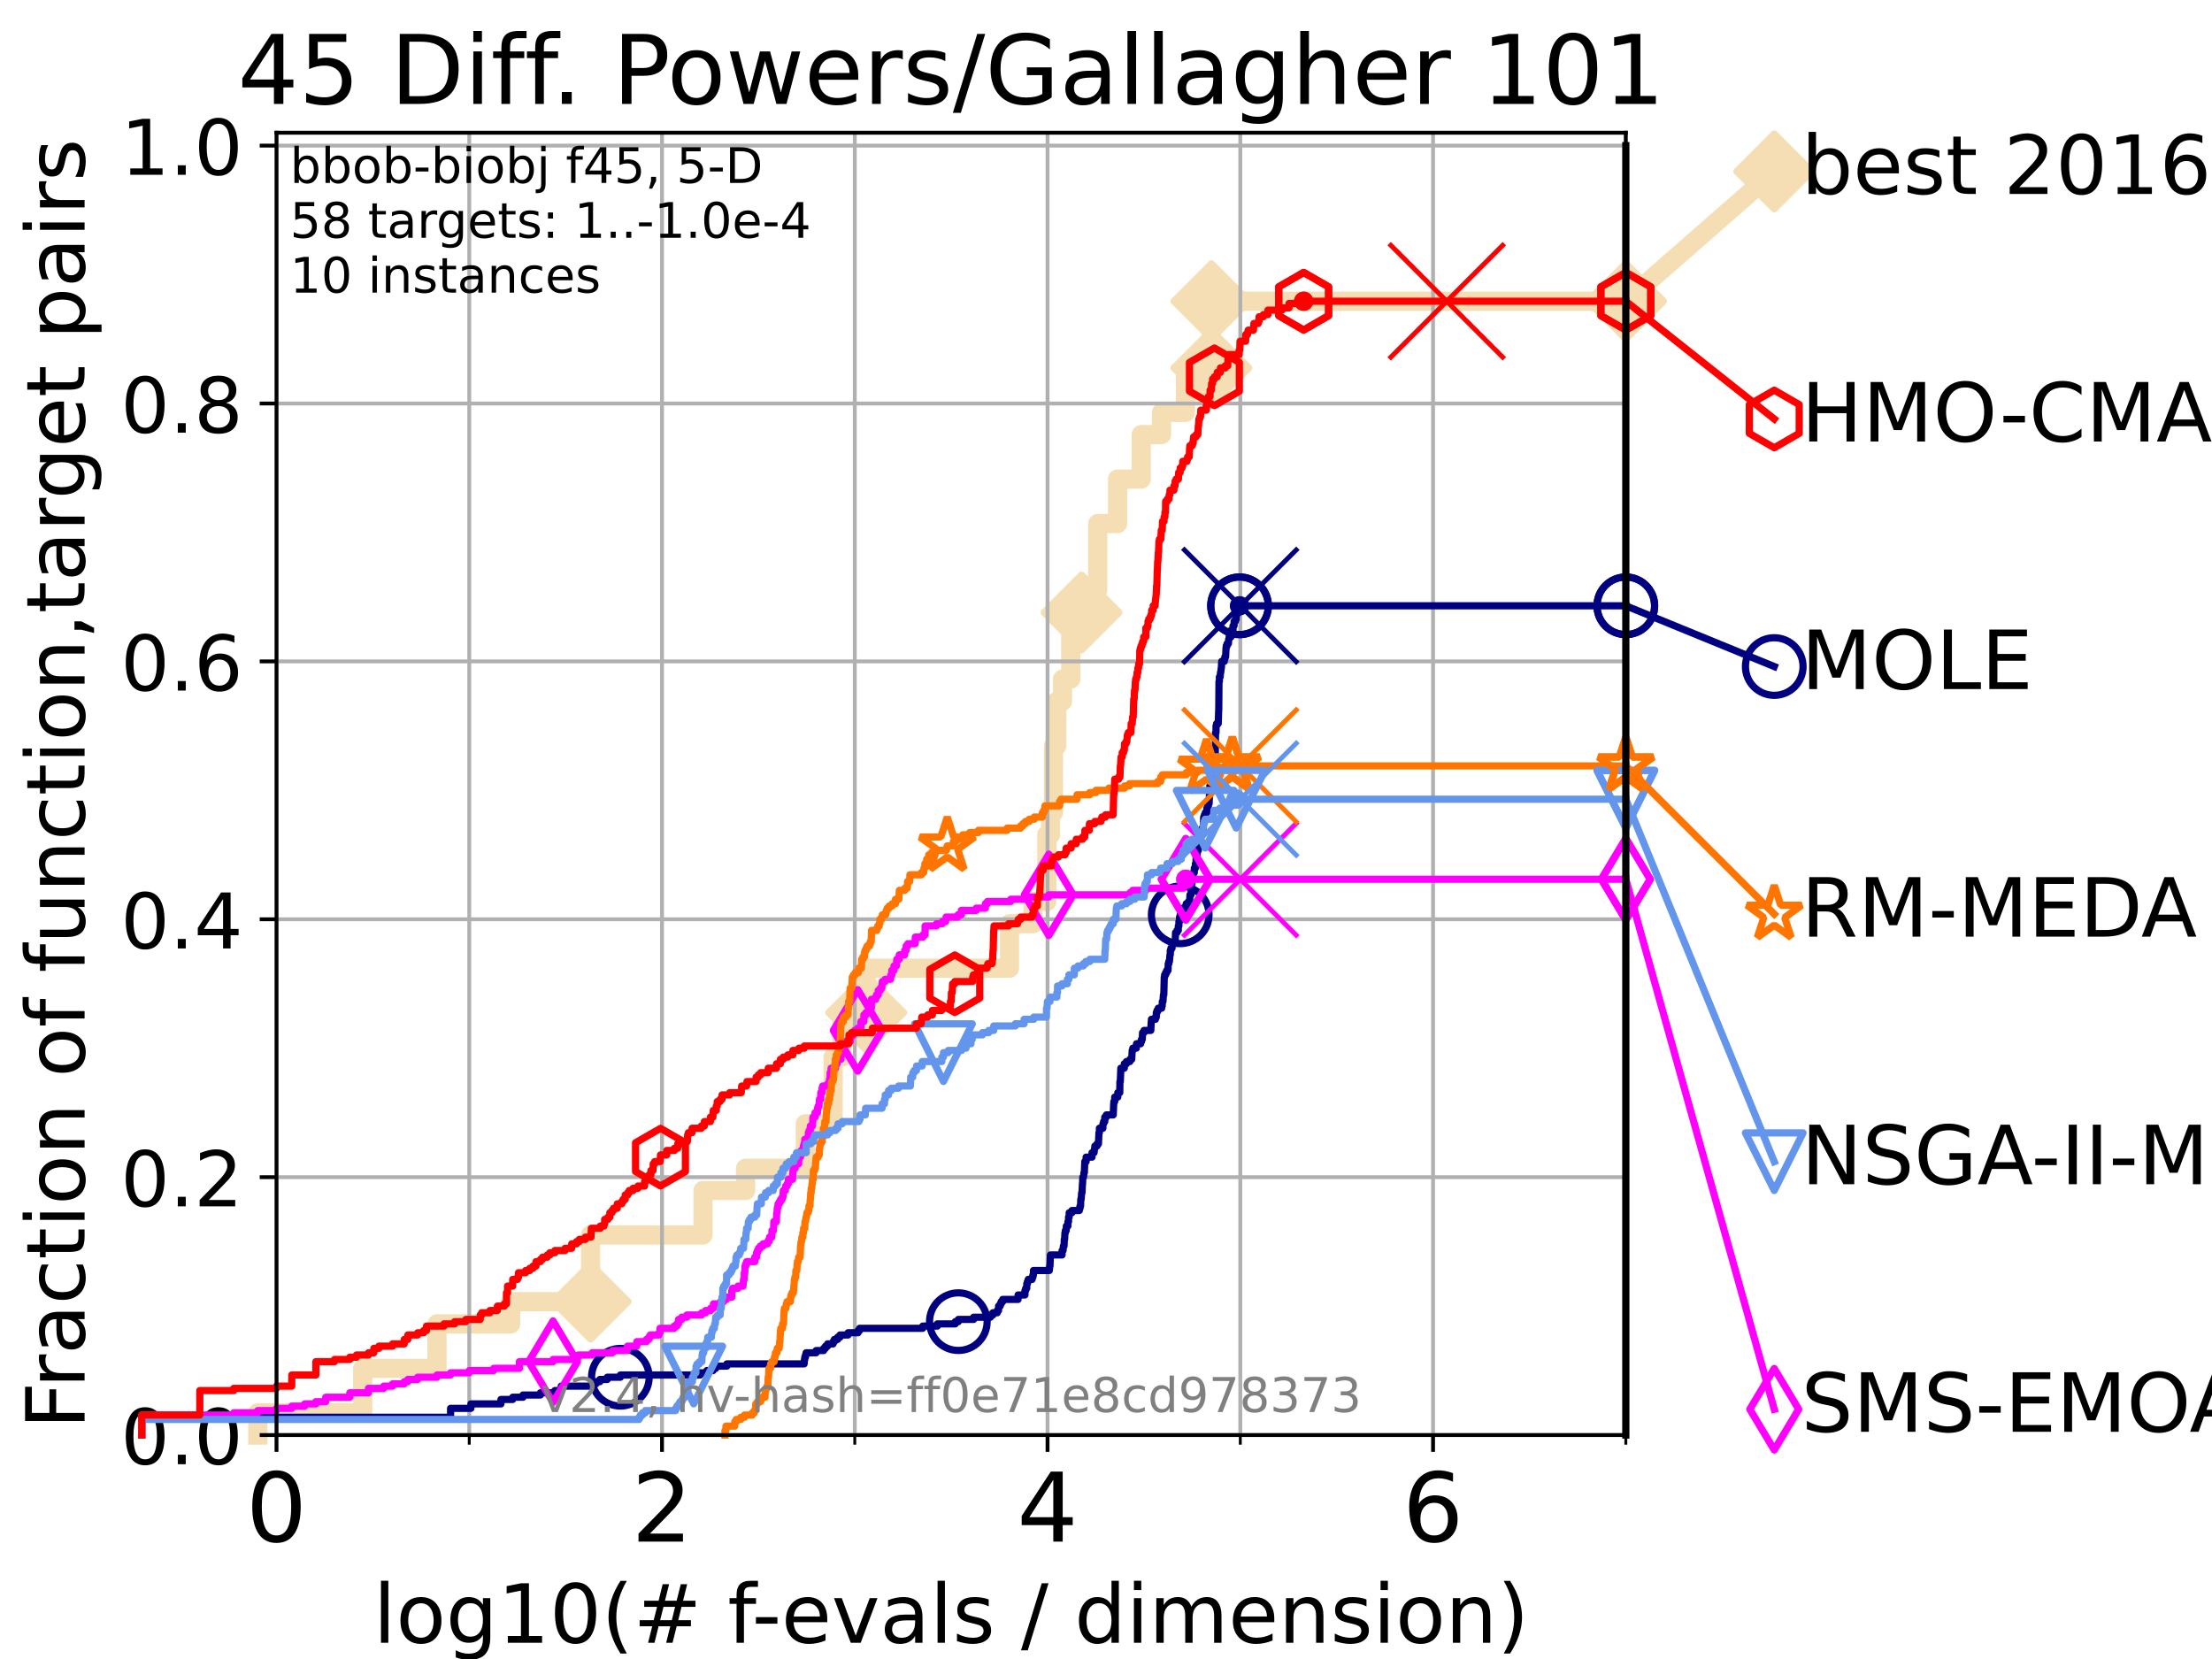 <?xml version="1.0" encoding="utf-8" standalone="no"?>
<!DOCTYPE svg PUBLIC "-//W3C//DTD SVG 1.1//EN"
  "http://www.w3.org/Graphics/SVG/1.1/DTD/svg11.dtd">
<!-- Created with matplotlib (https://matplotlib.org/) -->
<svg height="345.6pt" version="1.1" viewBox="0 0 460.8 345.6" width="460.8pt" xmlns="http://www.w3.org/2000/svg" xmlns:xlink="http://www.w3.org/1999/xlink">
 <defs>
  <style type="text/css">*{stroke-linecap:butt;stroke-linejoin:round;}</style>
 </defs>
 <g id="figure_1">
  <g id="patch_1">
   <path d="M 0 345.6 
L 460.8 345.6 
L 460.8 0 
L 0 0 
z
" style="fill:#ffffff;"/>
  </g>
  <g id="axes_1">
   <g id="patch_2">
    <path d="M 57.6 298.944 
L 338.688 298.944 
L 338.688 27.648 
L 57.6 27.648 
z
" style="fill:#ffffff;"/>
   </g>
   <g id="line2d_1">
    <path d="M 53.709 298.944 
L 53.709 294.313 
L 75.556 294.313 
L 75.556 285.05 
L 91.03 285.05 
L 91.03 275.788 
L 106.383 275.788 
L 106.383 271.157 
L 123.03 271.157 
L 123.03 257.263 
L 146.453 257.263 
L 146.453 248.001 
L 155.323 248.001 
L 155.323 243.37 
L 167.754 243.37 
L 167.754 234.107 
L 173.554 234.107 
L 173.554 220.214 
L 175.408 220.214 
L 175.408 210.951 
L 180.443 210.951 
L 180.443 201.689 
L 210.296 201.689 
L 210.296 192.426 
L 215.204 192.426 
L 215.204 187.795 
L 218.07 187.795 
L 218.07 173.901 
L 218.845 173.901 
L 218.845 169.27 
L 219.451 169.27 
L 219.451 155.377 
L 220.151 155.377 
L 220.151 146.114 
L 221.332 146.114 
L 221.332 141.483 
L 223.054 141.483 
L 223.054 127.589 
L 225.311 127.589 
L 225.311 122.958 
L 228.682 122.958 
L 228.682 109.065 
L 232.813 109.065 
L 232.813 99.802 
L 237.731 99.802 
L 237.731 90.54 
L 241.965 90.54 
L 241.965 85.909 
L 246.954 85.909 
L 246.954 76.646 
L 252.361 76.646 
L 252.361 62.753 
L 338.688 62.753 
" style="fill:none;stroke:#f5deb3;stroke-linecap:square;stroke-width:4;"/>
   </g>
   <g id="line2d_2">
    <defs>
     <path d="M -0 7.778 
L 7.778 0 
L 0 -7.778 
L -7.778 -0 
z
" id="m29f9f11409" style="stroke:#f5deb3;stroke-linejoin:miter;stroke-width:1.5;"/>
    </defs>
    <g>
     <use style="fill:#f5deb3;stroke:#f5deb3;stroke-linejoin:miter;stroke-width:1.5;" x="123.03" xlink:href="#m29f9f11409" y="271.157"/>
     <use style="fill:#f5deb3;stroke:#f5deb3;stroke-linejoin:miter;stroke-width:1.5;" x="180.443" xlink:href="#m29f9f11409" y="210.951"/>
     <use style="fill:#f5deb3;stroke:#f5deb3;stroke-linejoin:miter;stroke-width:1.5;" x="225.311" xlink:href="#m29f9f11409" y="127.589"/>
     <use style="fill:#f5deb3;stroke:#f5deb3;stroke-linejoin:miter;stroke-width:1.5;" x="252.361" xlink:href="#m29f9f11409" y="76.646"/>
     <use style="fill:#f5deb3;stroke:#f5deb3;stroke-linejoin:miter;stroke-width:1.5;" x="252.361" xlink:href="#m29f9f11409" y="62.753"/>
     <use style="fill:#f5deb3;stroke:#f5deb3;stroke-linejoin:miter;stroke-width:1.5;" x="338.688" xlink:href="#m29f9f11409" y="62.753"/>
    </g>
   </g>
   <g id="line2d_3">
    <path style="fill:none;stroke:#f5deb3;stroke-linecap:square;stroke-width:4;"/>
    <g/>
   </g>
   <g id="line2d_4">
    <path d="M 338.688 62.753 
L 369.608 35.706 
" style="fill:none;stroke:#f5deb3;stroke-linecap:square;stroke-width:4;"/>
    <g>
     <use style="fill:#f5deb3;stroke:#f5deb3;stroke-linejoin:miter;stroke-width:1.5;" x="338.688" xlink:href="#m29f9f11409" y="62.753"/>
     <use style="fill:#f5deb3;stroke:#f5deb3;stroke-linejoin:miter;stroke-width:1.5;" x="369.608" xlink:href="#m29f9f11409" y="35.706"/>
    </g>
   </g>
   <g id="matplotlib.axis_1">
    <g id="xtick_1">
     <g id="line2d_5">
      <path clip-path="url(#p8de5e16bc2)" d="M 57.6 298.944 
L 57.6 27.648 
" style="fill:none;stroke:#b0b0b0;stroke-linecap:square;stroke-width:0.8;"/>
     </g>
     <g id="line2d_6">
      <defs>
       <path d="M 0 0 
L 0 3.5 
" id="me25d7be2a4" style="stroke:#000000;stroke-width:0.8;"/>
      </defs>
      <g>
       <use style="stroke:#000000;stroke-width:0.8;" x="57.6" xlink:href="#me25d7be2a4" y="298.944"/>
      </g>
     </g>
     <g id="text_1">
      <!-- 0 -->
      <g transform="translate(51.237 321.141)scale(0.2 -0.2)">
       <defs>
        <path d="M 31.781 66.406 
Q 24.172 66.406 20.328 58.906 
Q 16.5 51.422 16.5 36.375 
Q 16.5 21.391 20.328 13.891 
Q 24.172 6.391 31.781 6.391 
Q 39.453 6.391 43.281 13.891 
Q 47.125 21.391 47.125 36.375 
Q 47.125 51.422 43.281 58.906 
Q 39.453 66.406 31.781 66.406 
z
M 31.781 74.219 
Q 44.047 74.219 50.516 64.516 
Q 56.984 54.828 56.984 36.375 
Q 56.984 17.969 50.516 8.266 
Q 44.047 -1.422 31.781 -1.422 
Q 19.531 -1.422 13.062 8.266 
Q 6.594 17.969 6.594 36.375 
Q 6.594 54.828 13.062 64.516 
Q 19.531 74.219 31.781 74.219 
z
" id="DejaVuSans-48"/>
       </defs>
       <use xlink:href="#DejaVuSans-48"/>
      </g>
     </g>
    </g>
    <g id="xtick_2">
     <g id="line2d_7">
      <path clip-path="url(#p8de5e16bc2)" d="M 137.911 298.944 
L 137.911 27.648 
" style="fill:none;stroke:#b0b0b0;stroke-linecap:square;stroke-width:0.8;"/>
     </g>
     <g id="line2d_8">
      <g>
       <use style="stroke:#000000;stroke-width:0.8;" x="137.911" xlink:href="#me25d7be2a4" y="298.944"/>
      </g>
     </g>
     <g id="text_2">
      <!-- 2 -->
      <g transform="translate(131.548 321.141)scale(0.2 -0.2)">
       <defs>
        <path d="M 19.188 8.297 
L 53.609 8.297 
L 53.609 0 
L 7.328 0 
L 7.328 8.297 
Q 12.938 14.109 22.625 23.891 
Q 32.328 33.688 34.812 36.531 
Q 39.547 41.844 41.422 45.531 
Q 43.312 49.219 43.312 52.781 
Q 43.312 58.594 39.234 62.25 
Q 35.156 65.922 28.609 65.922 
Q 23.969 65.922 18.812 64.312 
Q 13.672 62.703 7.812 59.422 
L 7.812 69.391 
Q 13.766 71.781 18.938 73 
Q 24.125 74.219 28.422 74.219 
Q 39.75 74.219 46.484 68.547 
Q 53.219 62.891 53.219 53.422 
Q 53.219 48.922 51.531 44.891 
Q 49.859 40.875 45.406 35.406 
Q 44.188 33.984 37.641 27.219 
Q 31.109 20.453 19.188 8.297 
z
" id="DejaVuSans-50"/>
       </defs>
       <use xlink:href="#DejaVuSans-50"/>
      </g>
     </g>
    </g>
    <g id="xtick_3">
     <g id="line2d_9">
      <path clip-path="url(#p8de5e16bc2)" d="M 218.222 298.944 
L 218.222 27.648 
" style="fill:none;stroke:#b0b0b0;stroke-linecap:square;stroke-width:0.8;"/>
     </g>
     <g id="line2d_10">
      <g>
       <use style="stroke:#000000;stroke-width:0.8;" x="218.222" xlink:href="#me25d7be2a4" y="298.944"/>
      </g>
     </g>
     <g id="text_3">
      <!-- 4 -->
      <g transform="translate(211.859 321.141)scale(0.2 -0.2)">
       <defs>
        <path d="M 37.797 64.312 
L 12.891 25.391 
L 37.797 25.391 
z
M 35.203 72.906 
L 47.609 72.906 
L 47.609 25.391 
L 58.016 25.391 
L 58.016 17.188 
L 47.609 17.188 
L 47.609 0 
L 37.797 0 
L 37.797 17.188 
L 4.891 17.188 
L 4.891 26.703 
z
" id="DejaVuSans-52"/>
       </defs>
       <use xlink:href="#DejaVuSans-52"/>
      </g>
     </g>
    </g>
    <g id="xtick_4">
     <g id="line2d_11">
      <path clip-path="url(#p8de5e16bc2)" d="M 298.533 298.944 
L 298.533 27.648 
" style="fill:none;stroke:#b0b0b0;stroke-linecap:square;stroke-width:0.8;"/>
     </g>
     <g id="line2d_12">
      <g>
       <use style="stroke:#000000;stroke-width:0.8;" x="298.533" xlink:href="#me25d7be2a4" y="298.944"/>
      </g>
     </g>
     <g id="text_4">
      <!-- 6 -->
      <g transform="translate(292.17 321.141)scale(0.2 -0.2)">
       <defs>
        <path d="M 33.016 40.375 
Q 26.375 40.375 22.484 35.828 
Q 18.609 31.297 18.609 23.391 
Q 18.609 15.531 22.484 10.953 
Q 26.375 6.391 33.016 6.391 
Q 39.656 6.391 43.531 10.953 
Q 47.406 15.531 47.406 23.391 
Q 47.406 31.297 43.531 35.828 
Q 39.656 40.375 33.016 40.375 
z
M 52.594 71.297 
L 52.594 62.312 
Q 48.875 64.062 45.094 64.984 
Q 41.312 65.922 37.594 65.922 
Q 27.828 65.922 22.672 59.328 
Q 17.531 52.734 16.797 39.406 
Q 19.672 43.656 24.016 45.922 
Q 28.375 48.188 33.594 48.188 
Q 44.578 48.188 50.953 41.516 
Q 57.328 34.859 57.328 23.391 
Q 57.328 12.156 50.688 5.359 
Q 44.047 -1.422 33.016 -1.422 
Q 20.359 -1.422 13.672 8.266 
Q 6.984 17.969 6.984 36.375 
Q 6.984 53.656 15.188 63.938 
Q 23.391 74.219 37.203 74.219 
Q 40.922 74.219 44.703 73.484 
Q 48.484 72.75 52.594 71.297 
z
" id="DejaVuSans-54"/>
       </defs>
       <use xlink:href="#DejaVuSans-54"/>
      </g>
     </g>
    </g>
    <g id="xtick_5">
     <g id="line2d_13">
      <path clip-path="url(#p8de5e16bc2)" d="M 97.755 298.944 
L 97.755 27.648 
" style="fill:none;stroke:#b0b0b0;stroke-linecap:square;stroke-width:0.8;"/>
     </g>
     <g id="line2d_14">
      <defs>
       <path d="M 0 0 
L 0 2 
" id="mc6db98e625" style="stroke:#000000;stroke-width:0.6;"/>
      </defs>
      <g>
       <use style="stroke:#000000;stroke-width:0.6;" x="97.755" xlink:href="#mc6db98e625" y="298.944"/>
      </g>
     </g>
    </g>
    <g id="xtick_6">
     <g id="line2d_15">
      <path clip-path="url(#p8de5e16bc2)" d="M 178.066 298.944 
L 178.066 27.648 
" style="fill:none;stroke:#b0b0b0;stroke-linecap:square;stroke-width:0.8;"/>
     </g>
     <g id="line2d_16">
      <g>
       <use style="stroke:#000000;stroke-width:0.6;" x="178.066" xlink:href="#mc6db98e625" y="298.944"/>
      </g>
     </g>
    </g>
    <g id="xtick_7">
     <g id="line2d_17">
      <path clip-path="url(#p8de5e16bc2)" d="M 258.377 298.944 
L 258.377 27.648 
" style="fill:none;stroke:#b0b0b0;stroke-linecap:square;stroke-width:0.8;"/>
     </g>
     <g id="line2d_18">
      <g>
       <use style="stroke:#000000;stroke-width:0.6;" x="258.377" xlink:href="#mc6db98e625" y="298.944"/>
      </g>
     </g>
    </g>
    <g id="xtick_8">
     <g id="line2d_19">
      <path clip-path="url(#p8de5e16bc2)" d="M 338.688 298.944 
L 338.688 27.648 
" style="fill:none;stroke:#b0b0b0;stroke-linecap:square;stroke-width:0.8;"/>
     </g>
     <g id="line2d_20">
      <g>
       <use style="stroke:#000000;stroke-width:0.6;" x="338.688" xlink:href="#mc6db98e625" y="298.944"/>
      </g>
     </g>
    </g>
    <g id="text_5">
     <!-- log10(# f-evals / dimension) -->
     <g transform="translate(77.764 342.218)scale(0.17 -0.17)">
      <defs>
       <path d="M 9.422 75.984 
L 18.406 75.984 
L 18.406 0 
L 9.422 0 
z
" id="DejaVuSans-108"/>
       <path d="M 30.609 48.391 
Q 23.391 48.391 19.188 42.75 
Q 14.984 37.109 14.984 27.297 
Q 14.984 17.484 19.156 11.844 
Q 23.344 6.203 30.609 6.203 
Q 37.797 6.203 41.984 11.859 
Q 46.188 17.531 46.188 27.297 
Q 46.188 37.016 41.984 42.703 
Q 37.797 48.391 30.609 48.391 
z
M 30.609 56 
Q 42.328 56 49.016 48.375 
Q 55.719 40.766 55.719 27.297 
Q 55.719 13.875 49.016 6.219 
Q 42.328 -1.422 30.609 -1.422 
Q 18.844 -1.422 12.172 6.219 
Q 5.516 13.875 5.516 27.297 
Q 5.516 40.766 12.172 48.375 
Q 18.844 56 30.609 56 
z
" id="DejaVuSans-111"/>
       <path d="M 45.406 27.984 
Q 45.406 37.75 41.375 43.109 
Q 37.359 48.484 30.078 48.484 
Q 22.859 48.484 18.828 43.109 
Q 14.797 37.75 14.797 27.984 
Q 14.797 18.266 18.828 12.891 
Q 22.859 7.516 30.078 7.516 
Q 37.359 7.516 41.375 12.891 
Q 45.406 18.266 45.406 27.984 
z
M 54.391 6.781 
Q 54.391 -7.172 48.188 -13.984 
Q 42 -20.797 29.203 -20.797 
Q 24.469 -20.797 20.266 -20.094 
Q 16.062 -19.391 12.109 -17.922 
L 12.109 -9.188 
Q 16.062 -11.328 19.922 -12.344 
Q 23.781 -13.375 27.781 -13.375 
Q 36.625 -13.375 41.016 -8.766 
Q 45.406 -4.156 45.406 5.172 
L 45.406 9.625 
Q 42.625 4.781 38.281 2.391 
Q 33.938 0 27.875 0 
Q 17.828 0 11.672 7.656 
Q 5.516 15.328 5.516 27.984 
Q 5.516 40.672 11.672 48.328 
Q 17.828 56 27.875 56 
Q 33.938 56 38.281 53.609 
Q 42.625 51.219 45.406 46.391 
L 45.406 54.688 
L 54.391 54.688 
z
" id="DejaVuSans-103"/>
       <path d="M 12.406 8.297 
L 28.516 8.297 
L 28.516 63.922 
L 10.984 60.406 
L 10.984 69.391 
L 28.422 72.906 
L 38.281 72.906 
L 38.281 8.297 
L 54.391 8.297 
L 54.391 0 
L 12.406 0 
z
" id="DejaVuSans-49"/>
       <path d="M 31 75.875 
Q 24.469 64.656 21.281 53.656 
Q 18.109 42.672 18.109 31.391 
Q 18.109 20.125 21.312 9.062 
Q 24.516 -2 31 -13.188 
L 23.188 -13.188 
Q 15.875 -1.703 12.234 9.375 
Q 8.594 20.453 8.594 31.391 
Q 8.594 42.281 12.203 53.312 
Q 15.828 64.359 23.188 75.875 
z
" id="DejaVuSans-40"/>
       <path d="M 51.125 44 
L 36.922 44 
L 32.812 27.688 
L 47.125 27.688 
z
M 43.797 71.781 
L 38.719 51.516 
L 52.984 51.516 
L 58.109 71.781 
L 65.922 71.781 
L 60.891 51.516 
L 76.125 51.516 
L 76.125 44 
L 58.984 44 
L 54.984 27.688 
L 70.516 27.688 
L 70.516 20.219 
L 53.078 20.219 
L 48 0 
L 40.188 0 
L 45.219 20.219 
L 30.906 20.219 
L 25.875 0 
L 18.016 0 
L 23.094 20.219 
L 7.719 20.219 
L 7.719 27.688 
L 24.906 27.688 
L 29 44 
L 13.281 44 
L 13.281 51.516 
L 30.906 51.516 
L 35.891 71.781 
z
" id="DejaVuSans-35"/>
       <path id="DejaVuSans-32"/>
       <path d="M 37.109 75.984 
L 37.109 68.5 
L 28.516 68.5 
Q 23.688 68.5 21.797 66.547 
Q 19.922 64.594 19.922 59.516 
L 19.922 54.688 
L 34.719 54.688 
L 34.719 47.703 
L 19.922 47.703 
L 19.922 0 
L 10.891 0 
L 10.891 47.703 
L 2.297 47.703 
L 2.297 54.688 
L 10.891 54.688 
L 10.891 58.5 
Q 10.891 67.625 15.141 71.797 
Q 19.391 75.984 28.609 75.984 
z
" id="DejaVuSans-102"/>
       <path d="M 4.891 31.391 
L 31.203 31.391 
L 31.203 23.391 
L 4.891 23.391 
z
" id="DejaVuSans-45"/>
       <path d="M 56.203 29.594 
L 56.203 25.203 
L 14.891 25.203 
Q 15.484 15.922 20.484 11.062 
Q 25.484 6.203 34.422 6.203 
Q 39.594 6.203 44.453 7.469 
Q 49.312 8.734 54.109 11.281 
L 54.109 2.781 
Q 49.266 0.734 44.188 -0.344 
Q 39.109 -1.422 33.891 -1.422 
Q 20.797 -1.422 13.156 6.188 
Q 5.516 13.812 5.516 26.812 
Q 5.516 40.234 12.766 48.109 
Q 20.016 56 32.328 56 
Q 43.359 56 49.781 48.891 
Q 56.203 41.797 56.203 29.594 
z
M 47.219 32.234 
Q 47.125 39.594 43.094 43.984 
Q 39.062 48.391 32.422 48.391 
Q 24.906 48.391 20.391 44.141 
Q 15.875 39.891 15.188 32.172 
z
" id="DejaVuSans-101"/>
       <path d="M 2.984 54.688 
L 12.5 54.688 
L 29.594 8.797 
L 46.688 54.688 
L 56.203 54.688 
L 35.688 0 
L 23.484 0 
z
" id="DejaVuSans-118"/>
       <path d="M 34.281 27.484 
Q 23.391 27.484 19.188 25 
Q 14.984 22.516 14.984 16.5 
Q 14.984 11.719 18.141 8.906 
Q 21.297 6.109 26.703 6.109 
Q 34.188 6.109 38.703 11.406 
Q 43.219 16.703 43.219 25.484 
L 43.219 27.484 
z
M 52.203 31.203 
L 52.203 0 
L 43.219 0 
L 43.219 8.297 
Q 40.141 3.328 35.547 0.953 
Q 30.953 -1.422 24.312 -1.422 
Q 15.922 -1.422 10.953 3.297 
Q 6 8.016 6 15.922 
Q 6 25.141 12.172 29.828 
Q 18.359 34.516 30.609 34.516 
L 43.219 34.516 
L 43.219 35.406 
Q 43.219 41.609 39.141 45 
Q 35.062 48.391 27.688 48.391 
Q 23 48.391 18.547 47.266 
Q 14.109 46.141 10.016 43.891 
L 10.016 52.203 
Q 14.938 54.109 19.578 55.047 
Q 24.219 56 28.609 56 
Q 40.484 56 46.344 49.844 
Q 52.203 43.703 52.203 31.203 
z
" id="DejaVuSans-97"/>
       <path d="M 44.281 53.078 
L 44.281 44.578 
Q 40.484 46.531 36.375 47.5 
Q 32.281 48.484 27.875 48.484 
Q 21.188 48.484 17.844 46.438 
Q 14.5 44.391 14.5 40.281 
Q 14.5 37.156 16.891 35.375 
Q 19.281 33.594 26.516 31.984 
L 29.594 31.297 
Q 39.156 29.25 43.188 25.516 
Q 47.219 21.781 47.219 15.094 
Q 47.219 7.469 41.188 3.016 
Q 35.156 -1.422 24.609 -1.422 
Q 20.219 -1.422 15.453 -0.562 
Q 10.688 0.297 5.422 2 
L 5.422 11.281 
Q 10.406 8.688 15.234 7.391 
Q 20.062 6.109 24.812 6.109 
Q 31.156 6.109 34.562 8.281 
Q 37.984 10.453 37.984 14.406 
Q 37.984 18.062 35.516 20.016 
Q 33.062 21.969 24.703 23.781 
L 21.578 24.516 
Q 13.234 26.266 9.516 29.906 
Q 5.812 33.547 5.812 39.891 
Q 5.812 47.609 11.281 51.797 
Q 16.75 56 26.812 56 
Q 31.781 56 36.172 55.266 
Q 40.578 54.547 44.281 53.078 
z
" id="DejaVuSans-115"/>
       <path d="M 25.391 72.906 
L 33.688 72.906 
L 8.297 -9.281 
L 0 -9.281 
z
" id="DejaVuSans-47"/>
       <path d="M 45.406 46.391 
L 45.406 75.984 
L 54.391 75.984 
L 54.391 0 
L 45.406 0 
L 45.406 8.203 
Q 42.578 3.328 38.25 0.953 
Q 33.938 -1.422 27.875 -1.422 
Q 17.969 -1.422 11.734 6.484 
Q 5.516 14.406 5.516 27.297 
Q 5.516 40.188 11.734 48.094 
Q 17.969 56 27.875 56 
Q 33.938 56 38.25 53.625 
Q 42.578 51.266 45.406 46.391 
z
M 14.797 27.297 
Q 14.797 17.391 18.875 11.75 
Q 22.953 6.109 30.078 6.109 
Q 37.203 6.109 41.297 11.75 
Q 45.406 17.391 45.406 27.297 
Q 45.406 37.203 41.297 42.844 
Q 37.203 48.484 30.078 48.484 
Q 22.953 48.484 18.875 42.844 
Q 14.797 37.203 14.797 27.297 
z
" id="DejaVuSans-100"/>
       <path d="M 9.422 54.688 
L 18.406 54.688 
L 18.406 0 
L 9.422 0 
z
M 9.422 75.984 
L 18.406 75.984 
L 18.406 64.594 
L 9.422 64.594 
z
" id="DejaVuSans-105"/>
       <path d="M 52 44.188 
Q 55.375 50.25 60.062 53.125 
Q 64.75 56 71.094 56 
Q 79.641 56 84.281 50.016 
Q 88.922 44.047 88.922 33.016 
L 88.922 0 
L 79.891 0 
L 79.891 32.719 
Q 79.891 40.578 77.094 44.375 
Q 74.312 48.188 68.609 48.188 
Q 61.625 48.188 57.562 43.547 
Q 53.516 38.922 53.516 30.906 
L 53.516 0 
L 44.484 0 
L 44.484 32.719 
Q 44.484 40.625 41.703 44.406 
Q 38.922 48.188 33.109 48.188 
Q 26.219 48.188 22.156 43.531 
Q 18.109 38.875 18.109 30.906 
L 18.109 0 
L 9.078 0 
L 9.078 54.688 
L 18.109 54.688 
L 18.109 46.188 
Q 21.188 51.219 25.484 53.609 
Q 29.781 56 35.688 56 
Q 41.656 56 45.828 52.969 
Q 50 49.953 52 44.188 
z
" id="DejaVuSans-109"/>
       <path d="M 54.891 33.016 
L 54.891 0 
L 45.906 0 
L 45.906 32.719 
Q 45.906 40.484 42.875 44.328 
Q 39.844 48.188 33.797 48.188 
Q 26.516 48.188 22.312 43.547 
Q 18.109 38.922 18.109 30.906 
L 18.109 0 
L 9.078 0 
L 9.078 54.688 
L 18.109 54.688 
L 18.109 46.188 
Q 21.344 51.125 25.703 53.562 
Q 30.078 56 35.797 56 
Q 45.219 56 50.047 50.172 
Q 54.891 44.344 54.891 33.016 
z
" id="DejaVuSans-110"/>
       <path d="M 8.016 75.875 
L 15.828 75.875 
Q 23.141 64.359 26.781 53.312 
Q 30.422 42.281 30.422 31.391 
Q 30.422 20.453 26.781 9.375 
Q 23.141 -1.703 15.828 -13.188 
L 8.016 -13.188 
Q 14.5 -2 17.703 9.062 
Q 20.906 20.125 20.906 31.391 
Q 20.906 42.672 17.703 53.656 
Q 14.5 64.656 8.016 75.875 
z
" id="DejaVuSans-41"/>
      </defs>
      <use xlink:href="#DejaVuSans-108"/>
      <use x="27.783" xlink:href="#DejaVuSans-111"/>
      <use x="88.965" xlink:href="#DejaVuSans-103"/>
      <use x="152.441" xlink:href="#DejaVuSans-49"/>
      <use x="216.064" xlink:href="#DejaVuSans-48"/>
      <use x="279.688" xlink:href="#DejaVuSans-40"/>
      <use x="318.701" xlink:href="#DejaVuSans-35"/>
      <use x="402.49" xlink:href="#DejaVuSans-32"/>
      <use x="434.277" xlink:href="#DejaVuSans-102"/>
      <use x="463.982" xlink:href="#DejaVuSans-45"/>
      <use x="500.066" xlink:href="#DejaVuSans-101"/>
      <use x="561.59" xlink:href="#DejaVuSans-118"/>
      <use x="620.77" xlink:href="#DejaVuSans-97"/>
      <use x="682.049" xlink:href="#DejaVuSans-108"/>
      <use x="709.832" xlink:href="#DejaVuSans-115"/>
      <use x="761.932" xlink:href="#DejaVuSans-32"/>
      <use x="793.719" xlink:href="#DejaVuSans-47"/>
      <use x="827.41" xlink:href="#DejaVuSans-32"/>
      <use x="859.197" xlink:href="#DejaVuSans-100"/>
      <use x="922.674" xlink:href="#DejaVuSans-105"/>
      <use x="950.457" xlink:href="#DejaVuSans-109"/>
      <use x="1047.869" xlink:href="#DejaVuSans-101"/>
      <use x="1109.393" xlink:href="#DejaVuSans-110"/>
      <use x="1172.771" xlink:href="#DejaVuSans-115"/>
      <use x="1224.871" xlink:href="#DejaVuSans-105"/>
      <use x="1252.654" xlink:href="#DejaVuSans-111"/>
      <use x="1313.836" xlink:href="#DejaVuSans-110"/>
      <use x="1377.215" xlink:href="#DejaVuSans-41"/>
     </g>
    </g>
   </g>
   <g id="matplotlib.axis_2">
    <g id="ytick_1">
     <g id="line2d_21">
      <path clip-path="url(#p8de5e16bc2)" d="M 57.6 298.944 
L 338.688 298.944 
" style="fill:none;stroke:#b0b0b0;stroke-linecap:square;stroke-width:0.8;"/>
     </g>
     <g id="line2d_22">
      <defs>
       <path d="M 0 0 
L -3.5 0 
" id="m73b517f785" style="stroke:#000000;stroke-width:0.8;"/>
      </defs>
      <g>
       <use style="stroke:#000000;stroke-width:0.8;" x="57.6" xlink:href="#m73b517f785" y="298.944"/>
      </g>
     </g>
     <g id="text_6">
      <!-- 0.0 -->
      <g transform="translate(25.155 305.023)scale(0.16 -0.16)">
       <defs>
        <path d="M 10.688 12.406 
L 21 12.406 
L 21 0 
L 10.688 0 
z
" id="DejaVuSans-46"/>
       </defs>
       <use xlink:href="#DejaVuSans-48"/>
       <use x="63.623" xlink:href="#DejaVuSans-46"/>
       <use x="95.41" xlink:href="#DejaVuSans-48"/>
      </g>
     </g>
    </g>
    <g id="ytick_2">
     <g id="line2d_23">
      <path clip-path="url(#p8de5e16bc2)" d="M 57.6 245.222 
L 338.688 245.222 
" style="fill:none;stroke:#b0b0b0;stroke-linecap:square;stroke-width:0.8;"/>
     </g>
     <g id="line2d_24">
      <g>
       <use style="stroke:#000000;stroke-width:0.8;" x="57.6" xlink:href="#m73b517f785" y="245.222"/>
      </g>
     </g>
     <g id="text_7">
      <!-- 0.2 -->
      <g transform="translate(25.155 251.301)scale(0.16 -0.16)">
       <use xlink:href="#DejaVuSans-48"/>
       <use x="63.623" xlink:href="#DejaVuSans-46"/>
       <use x="95.41" xlink:href="#DejaVuSans-50"/>
      </g>
     </g>
    </g>
    <g id="ytick_3">
     <g id="line2d_25">
      <path clip-path="url(#p8de5e16bc2)" d="M 57.6 191.5 
L 338.688 191.5 
" style="fill:none;stroke:#b0b0b0;stroke-linecap:square;stroke-width:0.8;"/>
     </g>
     <g id="line2d_26">
      <g>
       <use style="stroke:#000000;stroke-width:0.8;" x="57.6" xlink:href="#m73b517f785" y="191.5"/>
      </g>
     </g>
     <g id="text_8">
      <!-- 0.4 -->
      <g transform="translate(25.155 197.579)scale(0.16 -0.16)">
       <use xlink:href="#DejaVuSans-48"/>
       <use x="63.623" xlink:href="#DejaVuSans-46"/>
       <use x="95.41" xlink:href="#DejaVuSans-52"/>
      </g>
     </g>
    </g>
    <g id="ytick_4">
     <g id="line2d_27">
      <path clip-path="url(#p8de5e16bc2)" d="M 57.6 137.778 
L 338.688 137.778 
" style="fill:none;stroke:#b0b0b0;stroke-linecap:square;stroke-width:0.8;"/>
     </g>
     <g id="line2d_28">
      <g>
       <use style="stroke:#000000;stroke-width:0.8;" x="57.6" xlink:href="#m73b517f785" y="137.778"/>
      </g>
     </g>
     <g id="text_9">
      <!-- 0.6 -->
      <g transform="translate(25.155 143.857)scale(0.16 -0.16)">
       <use xlink:href="#DejaVuSans-48"/>
       <use x="63.623" xlink:href="#DejaVuSans-46"/>
       <use x="95.41" xlink:href="#DejaVuSans-54"/>
      </g>
     </g>
    </g>
    <g id="ytick_5">
     <g id="line2d_29">
      <path clip-path="url(#p8de5e16bc2)" d="M 57.6 84.056 
L 338.688 84.056 
" style="fill:none;stroke:#b0b0b0;stroke-linecap:square;stroke-width:0.8;"/>
     </g>
     <g id="line2d_30">
      <g>
       <use style="stroke:#000000;stroke-width:0.8;" x="57.6" xlink:href="#m73b517f785" y="84.056"/>
      </g>
     </g>
     <g id="text_10">
      <!-- 0.8 -->
      <g transform="translate(25.155 90.135)scale(0.16 -0.16)">
       <defs>
        <path d="M 31.781 34.625 
Q 24.75 34.625 20.719 30.859 
Q 16.703 27.094 16.703 20.516 
Q 16.703 13.922 20.719 10.156 
Q 24.75 6.391 31.781 6.391 
Q 38.812 6.391 42.859 10.172 
Q 46.922 13.969 46.922 20.516 
Q 46.922 27.094 42.891 30.859 
Q 38.875 34.625 31.781 34.625 
z
M 21.922 38.812 
Q 15.578 40.375 12.031 44.719 
Q 8.5 49.078 8.5 55.328 
Q 8.5 64.062 14.719 69.141 
Q 20.953 74.219 31.781 74.219 
Q 42.672 74.219 48.875 69.141 
Q 55.078 64.062 55.078 55.328 
Q 55.078 49.078 51.531 44.719 
Q 48 40.375 41.703 38.812 
Q 48.828 37.156 52.797 32.312 
Q 56.781 27.484 56.781 20.516 
Q 56.781 9.906 50.312 4.234 
Q 43.844 -1.422 31.781 -1.422 
Q 19.734 -1.422 13.25 4.234 
Q 6.781 9.906 6.781 20.516 
Q 6.781 27.484 10.781 32.312 
Q 14.797 37.156 21.922 38.812 
z
M 18.312 54.391 
Q 18.312 48.734 21.844 45.562 
Q 25.391 42.391 31.781 42.391 
Q 38.141 42.391 41.719 45.562 
Q 45.312 48.734 45.312 54.391 
Q 45.312 60.062 41.719 63.234 
Q 38.141 66.406 31.781 66.406 
Q 25.391 66.406 21.844 63.234 
Q 18.312 60.062 18.312 54.391 
z
" id="DejaVuSans-56"/>
       </defs>
       <use xlink:href="#DejaVuSans-48"/>
       <use x="63.623" xlink:href="#DejaVuSans-46"/>
       <use x="95.41" xlink:href="#DejaVuSans-56"/>
      </g>
     </g>
    </g>
    <g id="ytick_6">
     <g id="line2d_31">
      <path clip-path="url(#p8de5e16bc2)" d="M 57.6 30.334 
L 338.688 30.334 
" style="fill:none;stroke:#b0b0b0;stroke-linecap:square;stroke-width:0.8;"/>
     </g>
     <g id="line2d_32">
      <g>
       <use style="stroke:#000000;stroke-width:0.8;" x="57.6" xlink:href="#m73b517f785" y="30.334"/>
      </g>
     </g>
     <g id="text_11">
      <!-- 1.0 -->
      <g transform="translate(25.155 36.413)scale(0.16 -0.16)">
       <use xlink:href="#DejaVuSans-49"/>
       <use x="63.623" xlink:href="#DejaVuSans-46"/>
       <use x="95.41" xlink:href="#DejaVuSans-48"/>
      </g>
     </g>
    </g>
    <g id="text_12">
     <!-- Fraction of function,target pairs -->
     <g transform="translate(17.62 297.681)rotate(-90)scale(0.17 -0.17)">
      <defs>
       <path d="M 9.812 72.906 
L 51.703 72.906 
L 51.703 64.594 
L 19.672 64.594 
L 19.672 43.109 
L 48.578 43.109 
L 48.578 34.812 
L 19.672 34.812 
L 19.672 0 
L 9.812 0 
z
" id="DejaVuSans-70"/>
       <path d="M 41.109 46.297 
Q 39.594 47.172 37.812 47.578 
Q 36.031 48 33.891 48 
Q 26.266 48 22.188 43.047 
Q 18.109 38.094 18.109 28.812 
L 18.109 0 
L 9.078 0 
L 9.078 54.688 
L 18.109 54.688 
L 18.109 46.188 
Q 20.953 51.172 25.484 53.578 
Q 30.031 56 36.531 56 
Q 37.453 56 38.578 55.875 
Q 39.703 55.766 41.062 55.516 
z
" id="DejaVuSans-114"/>
       <path d="M 48.781 52.594 
L 48.781 44.188 
Q 44.969 46.297 41.141 47.344 
Q 37.312 48.391 33.406 48.391 
Q 24.656 48.391 19.812 42.844 
Q 14.984 37.312 14.984 27.297 
Q 14.984 17.281 19.812 11.734 
Q 24.656 6.203 33.406 6.203 
Q 37.312 6.203 41.141 7.25 
Q 44.969 8.297 48.781 10.406 
L 48.781 2.094 
Q 45.016 0.344 40.984 -0.531 
Q 36.969 -1.422 32.422 -1.422 
Q 20.062 -1.422 12.781 6.344 
Q 5.516 14.109 5.516 27.297 
Q 5.516 40.672 12.859 48.328 
Q 20.219 56 33.016 56 
Q 37.156 56 41.109 55.141 
Q 45.062 54.297 48.781 52.594 
z
" id="DejaVuSans-99"/>
       <path d="M 18.312 70.219 
L 18.312 54.688 
L 36.812 54.688 
L 36.812 47.703 
L 18.312 47.703 
L 18.312 18.016 
Q 18.312 11.328 20.141 9.422 
Q 21.969 7.516 27.594 7.516 
L 36.812 7.516 
L 36.812 0 
L 27.594 0 
Q 17.188 0 13.234 3.875 
Q 9.281 7.766 9.281 18.016 
L 9.281 47.703 
L 2.688 47.703 
L 2.688 54.688 
L 9.281 54.688 
L 9.281 70.219 
z
" id="DejaVuSans-116"/>
       <path d="M 8.5 21.578 
L 8.5 54.688 
L 17.484 54.688 
L 17.484 21.922 
Q 17.484 14.156 20.5 10.266 
Q 23.531 6.391 29.594 6.391 
Q 36.859 6.391 41.078 11.031 
Q 45.312 15.672 45.312 23.688 
L 45.312 54.688 
L 54.297 54.688 
L 54.297 0 
L 45.312 0 
L 45.312 8.406 
Q 42.047 3.422 37.719 1 
Q 33.406 -1.422 27.688 -1.422 
Q 18.266 -1.422 13.375 4.438 
Q 8.5 10.297 8.5 21.578 
z
M 31.109 56 
z
" id="DejaVuSans-117"/>
       <path d="M 11.719 12.406 
L 22.016 12.406 
L 22.016 4 
L 14.016 -11.625 
L 7.719 -11.625 
L 11.719 4 
z
" id="DejaVuSans-44"/>
       <path d="M 18.109 8.203 
L 18.109 -20.797 
L 9.078 -20.797 
L 9.078 54.688 
L 18.109 54.688 
L 18.109 46.391 
Q 20.953 51.266 25.266 53.625 
Q 29.594 56 35.594 56 
Q 45.562 56 51.781 48.094 
Q 58.016 40.188 58.016 27.297 
Q 58.016 14.406 51.781 6.484 
Q 45.562 -1.422 35.594 -1.422 
Q 29.594 -1.422 25.266 0.953 
Q 20.953 3.328 18.109 8.203 
z
M 48.688 27.297 
Q 48.688 37.203 44.609 42.844 
Q 40.531 48.484 33.406 48.484 
Q 26.266 48.484 22.188 42.844 
Q 18.109 37.203 18.109 27.297 
Q 18.109 17.391 22.188 11.75 
Q 26.266 6.109 33.406 6.109 
Q 40.531 6.109 44.609 11.75 
Q 48.688 17.391 48.688 27.297 
z
" id="DejaVuSans-112"/>
      </defs>
      <use xlink:href="#DejaVuSans-70"/>
      <use x="50.27" xlink:href="#DejaVuSans-114"/>
      <use x="91.383" xlink:href="#DejaVuSans-97"/>
      <use x="152.662" xlink:href="#DejaVuSans-99"/>
      <use x="207.643" xlink:href="#DejaVuSans-116"/>
      <use x="246.852" xlink:href="#DejaVuSans-105"/>
      <use x="274.635" xlink:href="#DejaVuSans-111"/>
      <use x="335.816" xlink:href="#DejaVuSans-110"/>
      <use x="399.195" xlink:href="#DejaVuSans-32"/>
      <use x="430.982" xlink:href="#DejaVuSans-111"/>
      <use x="492.164" xlink:href="#DejaVuSans-102"/>
      <use x="527.369" xlink:href="#DejaVuSans-32"/>
      <use x="559.156" xlink:href="#DejaVuSans-102"/>
      <use x="594.361" xlink:href="#DejaVuSans-117"/>
      <use x="657.74" xlink:href="#DejaVuSans-110"/>
      <use x="721.119" xlink:href="#DejaVuSans-99"/>
      <use x="776.1" xlink:href="#DejaVuSans-116"/>
      <use x="815.309" xlink:href="#DejaVuSans-105"/>
      <use x="843.092" xlink:href="#DejaVuSans-111"/>
      <use x="904.273" xlink:href="#DejaVuSans-110"/>
      <use x="967.652" xlink:href="#DejaVuSans-44"/>
      <use x="999.439" xlink:href="#DejaVuSans-116"/>
      <use x="1038.648" xlink:href="#DejaVuSans-97"/>
      <use x="1099.928" xlink:href="#DejaVuSans-114"/>
      <use x="1139.291" xlink:href="#DejaVuSans-103"/>
      <use x="1202.768" xlink:href="#DejaVuSans-101"/>
      <use x="1264.291" xlink:href="#DejaVuSans-116"/>
      <use x="1303.5" xlink:href="#DejaVuSans-32"/>
      <use x="1335.287" xlink:href="#DejaVuSans-112"/>
      <use x="1398.764" xlink:href="#DejaVuSans-97"/>
      <use x="1460.043" xlink:href="#DejaVuSans-105"/>
      <use x="1487.826" xlink:href="#DejaVuSans-114"/>
      <use x="1528.939" xlink:href="#DejaVuSans-115"/>
     </g>
    </g>
   </g>
   <g id="line2d_33">
    <defs>
     <path d="M 0 1.5 
C 0.398 1.5 0.779 1.342 1.061 1.061 
C 1.342 0.779 1.5 0.398 1.5 0 
C 1.5 -0.398 1.342 -0.779 1.061 -1.061 
C 0.779 -1.342 0.398 -1.5 0 -1.5 
C -0.398 -1.5 -0.779 -1.342 -1.061 -1.061 
C -1.342 -0.779 -1.5 -0.398 -1.5 0 
C -1.5 0.398 -1.342 0.779 -1.061 1.061 
C -0.779 1.342 -0.398 1.5 0 1.5 
z
" id="m333a6c379c" style="stroke:#f5deb3;"/>
    </defs>
    <g>
     <use style="fill:#f5deb3;stroke:#f5deb3;" x="252.361" xlink:href="#m333a6c379c" y="62.753"/>
     <use style="fill:#f5deb3;stroke:#f5deb3;" x="252.361" xlink:href="#m333a6c379c" y="62.753"/>
    </g>
   </g>
   <g id="line2d_34">
    <defs>
     <path d="M 0 1.5 
C 0.398 1.5 0.779 1.342 1.061 1.061 
C 1.342 0.779 1.5 0.398 1.5 0 
C 1.5 -0.398 1.342 -0.779 1.061 -1.061 
C 0.779 -1.342 0.398 -1.5 0 -1.5 
C -0.398 -1.5 -0.779 -1.342 -1.061 -1.061 
C -1.342 -0.779 -1.5 -0.398 -1.5 0 
C -1.5 0.398 -1.342 0.779 -1.061 1.061 
C -0.779 1.342 -0.398 1.5 0 1.5 
z
" id="m526416e39a" style="stroke:#000080;"/>
    </defs>
    <g>
     <use style="fill:#000080;stroke:#000080;" x="258.222" xlink:href="#m526416e39a" y="126.2"/>
     <use style="fill:#000080;stroke:#000080;" x="258.222" xlink:href="#m526416e39a" y="126.2"/>
    </g>
   </g>
   <g id="line2d_35">
    <path d="M 29.533 298.944 
L 29.533 295.239 
L 93.864 295.239 
L 93.864 293.387 
L 98.101 293.387 
L 98.101 292.46 
L 104.355 292.46 
L 104.355 291.534 
L 106.803 291.534 
L 106.803 291.071 
L 108.949 291.071 
L 108.949 290.608 
L 112.581 290.608 
L 112.581 290.145 
L 115.586 290.145 
L 115.586 289.682 
L 116.914 289.682 
L 116.914 288.755 
L 123.274 288.755 
L 123.274 288.292 
L 124.14 288.292 
L 124.14 287.829 
L 124.965 287.829 
L 124.965 287.366 
L 126.507 287.366 
L 126.507 286.903 
L 129.233 286.903 
L 129.233 286.44 
L 145.844 286.44 
L 145.844 285.977 
L 147.247 285.977 
L 147.247 285.514 
L 148.545 285.514 
L 148.545 285.05 
L 149.104 285.05 
L 149.104 284.587 
L 151.422 284.587 
L 151.422 284.124 
L 167.513 284.124 
L 167.583 283.198 
L 167.653 283.198 
L 167.653 282.735 
L 167.792 282.735 
L 167.792 282.272 
L 167.93 282.272 
L 167.93 281.809 
L 170.014 281.809 
L 170.014 281.345 
L 171.58 281.345 
L 171.58 280.882 
L 171.97 280.882 
L 171.97 280.419 
L 172.4 280.419 
L 172.4 279.956 
L 173.544 279.956 
L 173.544 279.493 
L 173.814 279.493 
L 173.814 279.03 
L 174.49 279.03 
L 174.49 278.567 
L 174.984 278.567 
L 174.984 278.104 
L 176.665 278.104 
L 176.665 277.64 
L 178.74 277.64 
L 178.74 277.177 
L 179.073 277.177 
L 179.073 276.714 
L 192.218 276.714 
L 192.218 276.251 
L 195.27 276.251 
L 195.27 275.788 
L 198.998 275.788 
L 198.998 275.325 
L 199.64 275.325 
L 199.64 274.862 
L 202.82 274.862 
L 202.82 274.399 
L 206.329 274.399 
L 206.329 273.935 
L 206.842 273.935 
L 206.842 273.472 
L 207.749 273.472 
L 207.749 273.009 
L 208.015 273.009 
L 208.015 272.083 
L 208.355 272.083 
L 208.355 271.62 
L 208.567 271.62 
L 208.567 271.157 
L 208.877 271.157 
L 208.877 270.694 
L 212.083 270.694 
L 212.083 269.767 
L 213.516 269.767 
L 213.516 268.841 
L 213.668 268.841 
L 213.668 268.378 
L 213.893 268.378 
L 213.893 267.452 
L 214.024 267.452 
L 214.024 266.989 
L 214.196 266.989 
L 214.196 266.526 
L 215.006 266.526 
L 215.006 266.062 
L 215.173 266.062 
L 215.173 265.599 
L 215.287 265.599 
L 215.287 264.673 
L 218.589 264.673 
L 218.677 263.747 
L 218.728 263.747 
L 218.821 261.431 
L 221.251 261.431 
L 221.251 260.505 
L 221.462 260.505 
L 221.518 259.579 
L 221.661 259.579 
L 221.714 258.189 
L 221.782 258.189 
L 221.849 256.8 
L 221.938 256.8 
L 221.938 256.337 
L 222.116 256.337 
L 222.142 255.411 
L 222.468 255.411 
L 222.468 254.484 
L 222.593 254.484 
L 222.593 253.558 
L 222.728 253.558 
L 222.728 252.632 
L 223.302 252.632 
L 223.302 252.169 
L 224.845 252.169 
L 224.845 251.706 
L 224.985 251.706 
L 224.985 251.243 
L 225.107 251.243 
L 225.144 249.853 
L 225.219 249.853 
L 225.33 248.464 
L 225.405 248.464 
L 225.488 246.611 
L 225.518 246.611 
L 225.567 245.222 
L 225.719 245.222 
L 225.803 244.296 
L 225.888 244.296 
L 225.983 241.98 
L 226.261 241.98 
L 226.261 241.054 
L 227.486 241.054 
L 227.486 240.128 
L 227.909 240.128 
L 228.016 239.201 
L 228.083 239.201 
L 228.083 238.738 
L 228.537 238.738 
L 228.537 238.275 
L 228.831 238.275 
L 228.93 235.96 
L 229.022 235.96 
L 229.022 235.033 
L 229.757 235.033 
L 229.763 234.107 
L 229.899 234.107 
L 229.899 233.644 
L 230.145 233.644 
L 230.145 232.718 
L 230.473 232.718 
L 230.473 232.255 
L 231.91 232.255 
L 232 229.939 
L 232.035 229.939 
L 232.035 229.476 
L 232.214 229.476 
L 232.214 228.55 
L 232.853 228.55 
L 232.853 227.623 
L 233.269 227.623 
L 233.3 225.308 
L 233.383 225.308 
L 233.489 222.529 
L 234.213 222.529 
L 234.213 221.603 
L 234.657 221.603 
L 234.657 221.14 
L 235.378 221.14 
L 235.378 220.677 
L 235.76 220.677 
L 235.855 218.824 
L 235.984 218.824 
L 235.984 218.361 
L 236.714 218.361 
L 236.751 217.435 
L 237.621 217.435 
L 237.621 216.972 
L 237.8 216.972 
L 237.8 216.509 
L 237.952 216.509 
L 238.017 215.119 
L 238.327 215.119 
L 238.327 214.656 
L 239.734 214.656 
L 239.821 212.804 
L 239.864 212.804 
L 239.864 212.34 
L 240.703 212.34 
L 240.703 211.877 
L 240.879 211.877 
L 240.879 210.951 
L 241.034 210.951 
L 241.034 210.488 
L 241.286 210.488 
L 241.286 210.025 
L 241.996 210.025 
L 241.996 209.562 
L 242.108 209.562 
L 242.132 208.635 
L 242.266 208.635 
L 242.359 207.246 
L 242.442 207.246 
L 242.537 203.541 
L 242.61 203.541 
L 242.61 203.078 
L 242.822 203.078 
L 242.822 202.615 
L 243.051 202.615 
L 243.051 202.152 
L 243.324 202.152 
L 243.357 200.762 
L 243.484 200.762 
L 243.484 200.299 
L 243.613 200.299 
L 243.724 198.91 
L 243.794 198.91 
L 243.794 197.984 
L 243.923 197.984 
L 243.923 197.521 
L 244.159 197.521 
L 244.16 196.594 
L 244.703 196.594 
L 244.703 196.131 
L 244.819 196.131 
L 244.885 194.279 
L 245.195 194.279 
L 245.195 193.816 
L 245.465 193.816 
L 245.465 192.889 
L 245.588 192.889 
L 245.588 191.963 
L 245.723 191.963 
L 245.723 191.037 
L 245.862 191.037 
L 245.862 190.574 
L 246.277 190.574 
L 246.339 189.648 
L 246.45 189.648 
L 246.45 189.184 
L 246.967 189.184 
L 246.967 188.721 
L 247.11 188.721 
L 247.11 188.258 
L 247.592 188.258 
L 247.592 187.795 
L 247.829 187.795 
L 247.889 186.406 
L 248.105 186.406 
L 248.21 184.09 
L 248.317 184.09 
L 248.317 183.164 
L 248.55 183.164 
L 248.556 181.775 
L 248.798 181.775 
L 248.798 180.848 
L 249.026 180.848 
L 249.03 179.922 
L 249.152 179.922 
L 249.18 178.07 
L 249.393 178.07 
L 249.464 177.143 
L 249.634 177.143 
L 249.684 175.754 
L 249.813 175.754 
L 249.813 174.828 
L 249.968 174.828 
L 249.968 174.365 
L 250.206 174.365 
L 250.206 173.438 
L 250.429 173.438 
L 250.429 172.512 
L 250.671 172.512 
L 250.749 170.196 
L 250.912 170.196 
L 250.912 169.733 
L 251.095 169.733 
L 251.095 169.27 
L 251.425 169.27 
L 251.425 168.344 
L 251.55 168.344 
L 251.55 167.881 
L 251.729 167.881 
L 251.729 167.418 
L 251.877 167.418 
L 251.975 165.102 
L 251.995 165.102 
L 252.026 163.713 
L 252.167 163.713 
L 252.271 161.397 
L 252.876 161.397 
L 252.971 158.618 
L 253.151 158.618 
L 253.213 152.598 
L 253.321 152.598 
L 253.322 151.209 
L 253.44 151.209 
L 253.44 150.745 
L 253.777 150.745 
L 253.873 147.967 
L 253.889 147.967 
L 253.938 141.946 
L 254.021 141.946 
L 254.021 141.02 
L 254.183 141.02 
L 254.25 140.094 
L 254.298 140.094 
L 254.4 139.167 
L 254.432 139.167 
L 254.499 137.778 
L 255.037 137.778 
L 255.037 137.315 
L 255.154 137.315 
L 255.154 136.852 
L 255.314 136.852 
L 255.403 134.999 
L 255.453 134.999 
L 255.453 134.536 
L 255.63 134.536 
L 255.63 134.073 
L 255.903 134.073 
L 255.956 133.147 
L 256.046 133.147 
L 256.046 132.684 
L 256.434 132.684 
L 256.45 131.294 
L 256.861 131.294 
L 256.861 130.368 
L 257.08 130.368 
L 257.08 129.442 
L 257.352 129.442 
L 257.352 128.979 
L 257.528 128.979 
L 257.528 128.053 
L 257.688 128.053 
L 257.688 127.589 
L 257.866 127.589 
L 257.866 127.126 
L 258.212 127.126 
L 258.222 126.2 
L 338.688 126.2 
L 338.688 126.2 
" style="fill:none;stroke:#000080;stroke-linecap:square;stroke-width:1.5;"/>
   </g>
   <g id="line2d_36">
    <defs>
     <path d="M 0 6 
C 1.591 6 3.117 5.368 4.243 4.243 
C 5.368 3.117 6 1.591 6 0 
C 6 -1.591 5.368 -3.117 4.243 -4.243 
C 3.117 -5.368 1.591 -6 0 -6 
C -1.591 -6 -3.117 -5.368 -4.243 -4.243 
C -5.368 -3.117 -6 -1.591 -6 0 
C -6 1.591 -5.368 3.117 -4.243 4.243 
C -3.117 5.368 -1.591 6 0 6 
z
" id="m4875840a66" style="stroke:#000080;stroke-width:1.5;"/>
    </defs>
    <g>
     <use style="fill-opacity:0;stroke:#000080;stroke-width:1.5;" x="129.233" xlink:href="#m4875840a66" y="286.903"/>
     <use style="fill-opacity:0;stroke:#000080;stroke-width:1.5;" x="199.64" xlink:href="#m4875840a66" y="275.325"/>
     <use style="fill-opacity:0;stroke:#000080;stroke-width:1.5;" x="245.862" xlink:href="#m4875840a66" y="190.574"/>
     <use style="fill-opacity:0;stroke:#000080;stroke-width:1.5;" x="258.222" xlink:href="#m4875840a66" y="126.2"/>
     <use style="fill-opacity:0;stroke:#000080;stroke-width:1.5;" x="258.222" xlink:href="#m4875840a66" y="126.2"/>
     <use style="fill-opacity:0;stroke:#000080;stroke-width:1.5;" x="338.688" xlink:href="#m4875840a66" y="126.2"/>
    </g>
   </g>
   <g id="line2d_37">
    <path style="fill:none;stroke:#000080;stroke-linecap:square;stroke-width:1.5;"/>
    <g/>
   </g>
   <g id="line2d_38">
    <path clip-path="url(#p8de5e16bc2)" d="M 258.377 126.2 
" style="fill:none;stroke:#000080;stroke-linecap:square;stroke-width:1.5;"/>
    <defs>
     <path d="M -12 12 
L 12 -12 
M -12 -12 
L 12 12 
" id="m4d6c18ddc2" style="stroke:#000080;"/>
    </defs>
    <g clip-path="url(#p8de5e16bc2)">
     <use style="fill:#000080;stroke:#000080;" x="258.377" xlink:href="#m4d6c18ddc2" y="126.2"/>
    </g>
   </g>
   <g id="line2d_39">
    <defs>
     <path d="M 0 1.5 
C 0.398 1.5 0.779 1.342 1.061 1.061 
C 1.342 0.779 1.5 0.398 1.5 0 
C 1.5 -0.398 1.342 -0.779 1.061 -1.061 
C 0.779 -1.342 0.398 -1.5 0 -1.5 
C -0.398 -1.5 -0.779 -1.342 -1.061 -1.061 
C -1.342 -0.779 -1.5 -0.398 -1.5 0 
C -1.5 0.398 -1.342 0.779 -1.061 1.061 
C -0.779 1.342 -0.398 1.5 0 1.5 
z
" id="mc625727335" style="stroke:#ff00ff;"/>
    </defs>
    <g>
     <use style="fill:#ff00ff;stroke:#ff00ff;" x="247.02" xlink:href="#mc625727335" y="183.164"/>
     <use style="fill:#ff00ff;stroke:#ff00ff;" x="247.02" xlink:href="#mc625727335" y="183.164"/>
    </g>
   </g>
   <g id="line2d_40">
    <path d="M 29.533 298.944 
L 29.533 294.776 
L 48.692 294.776 
L 48.692 294.313 
L 53.709 294.313 
L 53.709 293.85 
L 57.6 293.85 
L 57.6 293.387 
L 60.78 293.387 
L 60.78 292.923 
L 63.468 292.923 
L 63.468 292.46 
L 65.797 292.46 
L 65.797 291.997 
L 67.851 291.997 
L 67.851 291.071 
L 72.868 291.071 
L 72.868 290.145 
L 76.759 290.145 
L 76.759 289.218 
L 79.939 289.218 
L 79.939 288.755 
L 81.776 288.755 
L 81.776 288.292 
L 84.213 288.292 
L 84.213 287.829 
L 84.956 287.829 
L 84.956 287.366 
L 87.01 287.366 
L 87.01 286.903 
L 91.03 286.903 
L 91.03 286.44 
L 93.864 286.44 
L 93.864 285.977 
L 97.755 285.977 
L 97.755 285.514 
L 102.859 285.514 
L 102.859 285.05 
L 108.199 285.05 
L 108.199 283.661 
L 115.206 283.661 
L 115.206 283.198 
L 119.801 283.198 
L 119.801 282.735 
L 120.477 282.735 
L 120.477 282.272 
L 123.354 282.272 
L 123.354 281.809 
L 127.611 281.809 
L 127.611 281.345 
L 130.665 281.345 
L 130.717 280.419 
L 132.66 280.419 
L 132.66 279.493 
L 134.661 279.493 
L 134.661 279.03 
L 135.159 279.03 
L 135.159 278.567 
L 135.442 278.567 
L 135.442 278.104 
L 137.271 278.104 
L 137.271 277.64 
L 137.487 277.64 
L 137.487 276.714 
L 140.439 276.714 
L 140.439 276.251 
L 141.003 276.251 
L 141.003 275.788 
L 141.35 275.788 
L 141.35 274.862 
L 142.024 274.862 
L 142.024 274.399 
L 143.093 274.399 
L 143.093 273.935 
L 146.173 273.935 
L 146.173 273.472 
L 146.979 273.472 
L 146.979 273.009 
L 148.045 273.009 
L 148.045 272.546 
L 148.62 272.546 
L 148.62 271.62 
L 150.103 271.62 
L 150.103 271.157 
L 150.766 271.157 
L 150.766 270.694 
L 151.341 270.694 
L 151.341 270.231 
L 152.436 270.231 
L 152.436 268.841 
L 152.602 268.841 
L 152.602 268.378 
L 153.736 268.378 
L 153.736 267.915 
L 154.788 267.915 
L 154.893 266.526 
L 155.025 266.526 
L 155.051 265.136 
L 155.155 265.136 
L 155.194 263.747 
L 155.348 263.747 
L 155.348 263.284 
L 155.54 263.284 
L 155.54 262.821 
L 157.232 262.821 
L 157.232 261.894 
L 157.597 261.894 
L 157.597 260.968 
L 157.799 260.968 
L 157.799 260.505 
L 157.998 260.505 
L 157.998 260.042 
L 158.38 260.042 
L 158.38 259.579 
L 158.953 259.579 
L 158.953 259.116 
L 159.897 259.116 
L 159.897 258.653 
L 160.181 258.653 
L 160.181 258.189 
L 160.298 258.189 
L 160.298 257.726 
L 160.784 257.726 
L 160.821 256.337 
L 161.128 256.337 
L 161.211 254.484 
L 161.726 254.484 
L 161.806 252.632 
L 161.876 252.632 
L 161.912 251.706 
L 162.008 251.706 
L 162.087 250.779 
L 162.364 250.779 
L 162.364 250.316 
L 162.619 250.316 
L 162.619 249.853 
L 162.929 249.853 
L 162.929 249.39 
L 163.095 249.39 
L 163.177 248.001 
L 163.59 248.001 
L 163.67 247.075 
L 163.97 247.075 
L 163.97 246.611 
L 164.226 246.611 
L 164.226 245.685 
L 165.091 245.685 
L 165.194 243.833 
L 165.23 243.833 
L 165.23 243.37 
L 165.64 243.37 
L 165.64 242.443 
L 166.371 242.443 
L 166.399 241.054 
L 166.749 241.054 
L 166.749 240.591 
L 166.895 240.591 
L 166.895 239.665 
L 167.359 239.665 
L 167.359 238.738 
L 167.5 238.738 
L 167.5 238.275 
L 167.647 238.275 
L 167.647 237.349 
L 168.367 237.349 
L 168.391 235.96 
L 168.561 235.96 
L 168.561 235.496 
L 168.806 235.496 
L 168.806 234.57 
L 169.251 234.57 
L 169.36 232.718 
L 169.786 232.718 
L 169.786 231.792 
L 170.294 231.792 
L 170.294 230.865 
L 170.446 230.865 
L 170.446 230.402 
L 170.607 230.402 
L 170.698 229.013 
L 170.967 229.013 
L 170.978 227.623 
L 171.233 227.623 
L 171.233 226.697 
L 171.376 226.697 
L 171.376 226.234 
L 172.42 226.234 
L 172.42 225.771 
L 172.796 225.771 
L 172.796 224.845 
L 172.923 224.845 
L 172.933 223.455 
L 173.128 223.455 
L 173.128 222.529 
L 174.07 222.529 
L 174.07 221.603 
L 174.37 221.603 
L 174.37 220.677 
L 175.191 220.677 
L 175.191 219.75 
L 175.477 219.75 
L 175.477 218.824 
L 175.765 218.824 
L 175.849 216.972 
L 177.113 216.972 
L 177.113 216.045 
L 177.369 216.045 
L 177.369 215.582 
L 177.827 215.582 
L 177.827 215.119 
L 178.028 215.119 
L 178.028 214.656 
L 178.683 214.656 
L 178.683 214.193 
L 179.321 214.193 
L 179.344 212.804 
L 179.955 212.804 
L 179.968 211.414 
L 180.382 211.414 
L 180.382 210.951 
L 181.097 210.951 
L 181.097 210.488 
L 181.339 210.488 
L 181.339 210.025 
L 181.528 210.025 
L 181.531 208.172 
L 182.409 208.172 
L 182.409 207.709 
L 182.588 207.709 
L 182.588 207.246 
L 182.961 207.246 
L 182.961 206.32 
L 183.377 206.32 
L 183.377 205.857 
L 183.698 205.857 
L 183.804 204.467 
L 184.374 204.467 
L 184.374 204.004 
L 185.519 204.004 
L 185.601 203.078 
L 185.777 203.078 
L 185.777 202.152 
L 186.23 202.152 
L 186.23 201.226 
L 186.732 201.226 
L 186.823 199.836 
L 187.328 199.836 
L 187.328 198.91 
L 188.46 198.91 
L 188.462 197.984 
L 188.772 197.984 
L 188.772 197.057 
L 189.116 197.057 
L 189.116 196.594 
L 190.638 196.594 
L 190.675 195.205 
L 192.264 195.205 
L 192.264 194.742 
L 192.703 194.742 
L 192.708 192.889 
L 195.088 192.889 
L 195.088 192.426 
L 196.306 192.426 
L 196.306 191.963 
L 196.989 191.963 
L 197.089 191.037 
L 199.562 191.037 
L 199.562 190.574 
L 200.265 190.574 
L 200.265 189.648 
L 203.368 189.648 
L 203.368 189.184 
L 205.272 189.184 
L 205.272 188.258 
L 205.691 188.258 
L 205.691 187.795 
L 210.552 187.795 
L 210.552 187.332 
L 213.508 187.332 
L 213.508 186.869 
L 218.479 186.869 
L 218.479 186.406 
L 235.417 186.406 
L 235.417 185.943 
L 235.955 185.943 
L 235.955 185.479 
L 238.732 185.479 
L 238.732 185.016 
L 246.548 185.016 
L 246.548 184.09 
L 247.02 184.09 
L 247.02 183.164 
L 338.688 183.164 
L 338.688 183.164 
" style="fill:none;stroke:#ff00ff;stroke-linecap:square;stroke-width:1.5;"/>
   </g>
   <g id="line2d_41">
    <defs>
     <path d="M -0 8.485 
L 5.091 0 
L 0 -8.485 
L -5.091 -0 
z
" id="m54a8a0fa92" style="stroke:#ff00ff;stroke-linejoin:miter;stroke-width:1.5;"/>
    </defs>
    <g>
     <use style="fill-opacity:0;stroke:#ff00ff;stroke-linejoin:miter;stroke-width:1.5;" x="115.206" xlink:href="#m54a8a0fa92" y="283.661"/>
     <use style="fill-opacity:0;stroke:#ff00ff;stroke-linejoin:miter;stroke-width:1.5;" x="178.683" xlink:href="#m54a8a0fa92" y="214.656"/>
     <use style="fill-opacity:0;stroke:#ff00ff;stroke-linejoin:miter;stroke-width:1.5;" x="218.479" xlink:href="#m54a8a0fa92" y="186.406"/>
     <use style="fill-opacity:0;stroke:#ff00ff;stroke-linejoin:miter;stroke-width:1.5;" x="247.02" xlink:href="#m54a8a0fa92" y="183.164"/>
     <use style="fill-opacity:0;stroke:#ff00ff;stroke-linejoin:miter;stroke-width:1.5;" x="247.02" xlink:href="#m54a8a0fa92" y="183.164"/>
     <use style="fill-opacity:0;stroke:#ff00ff;stroke-linejoin:miter;stroke-width:1.5;" x="338.688" xlink:href="#m54a8a0fa92" y="183.164"/>
    </g>
   </g>
   <g id="line2d_42">
    <path style="fill:none;stroke:#ff00ff;stroke-linecap:square;stroke-width:1.5;"/>
    <g/>
   </g>
   <g id="line2d_43">
    <path clip-path="url(#p8de5e16bc2)" d="M 258.377 183.164 
" style="fill:none;stroke:#ff00ff;stroke-linecap:square;stroke-width:1.5;"/>
    <defs>
     <path d="M -12 12 
L 12 -12 
M -12 -12 
L 12 12 
" id="m4436b29535" style="stroke:#ff00ff;"/>
    </defs>
    <g clip-path="url(#p8de5e16bc2)">
     <use style="fill:#ff00ff;stroke:#ff00ff;" x="258.377" xlink:href="#m4436b29535" y="183.164"/>
    </g>
   </g>
   <g id="line2d_44">
    <defs>
     <path d="M 0 1.5 
C 0.398 1.5 0.779 1.342 1.061 1.061 
C 1.342 0.779 1.5 0.398 1.5 0 
C 1.5 -0.398 1.342 -0.779 1.061 -1.061 
C 0.779 -1.342 0.398 -1.5 0 -1.5 
C -0.398 -1.5 -0.779 -1.342 -1.061 -1.061 
C -1.342 -0.779 -1.5 -0.398 -1.5 0 
C -1.5 0.398 -1.342 0.779 -1.061 1.061 
C -0.779 1.342 -0.398 1.5 0 1.5 
z
" id="m72f76ce7fe" style="stroke:#ff7500;"/>
    </defs>
    <g>
     <use style="fill:#ff7500;stroke:#ff7500;" x="256.717" xlink:href="#m72f76ce7fe" y="159.545"/>
     <use style="fill:#ff7500;stroke:#ff7500;" x="256.717" xlink:href="#m72f76ce7fe" y="159.545"/>
    </g>
   </g>
   <g id="line2d_45">
    <path d="M 151.015 298.944 
L 151.015 298.018 
L 151.228 298.018 
L 151.228 297.092 
L 153.062 297.092 
L 153.062 296.165 
L 153.366 296.165 
L 153.366 295.702 
L 154.318 295.702 
L 154.318 295.239 
L 155.09 295.239 
L 155.09 294.776 
L 156.718 294.776 
L 156.718 294.313 
L 157.116 294.313 
L 157.116 293.85 
L 157.415 293.85 
L 157.427 292.46 
L 157.787 292.46 
L 157.787 291.997 
L 158.444 291.997 
L 158.444 291.534 
L 158.647 291.534 
L 158.647 291.071 
L 159.365 291.071 
L 159.416 289.682 
L 159.548 289.682 
L 159.548 289.218 
L 159.778 289.218 
L 159.778 288.755 
L 159.976 288.755 
L 160.025 286.903 
L 160.103 286.903 
L 160.181 285.05 
L 160.528 285.05 
L 160.528 284.124 
L 160.755 284.124 
L 160.755 283.661 
L 161.275 283.661 
L 161.32 282.735 
L 161.466 282.735 
L 161.538 281.809 
L 161.85 281.809 
L 161.912 280.882 
L 162.321 280.882 
L 162.415 279.493 
L 162.475 279.493 
L 162.585 277.177 
L 162.653 277.177 
L 162.653 276.714 
L 163.012 276.714 
L 163.012 275.788 
L 163.234 275.788 
L 163.324 273.009 
L 163.413 273.009 
L 163.413 272.546 
L 163.725 272.546 
L 163.804 271.62 
L 163.954 271.62 
L 163.954 271.157 
L 164.645 271.157 
L 164.69 270.231 
L 164.788 270.231 
L 164.788 269.767 
L 164.973 269.767 
L 164.973 269.304 
L 165.274 269.304 
L 165.375 267.915 
L 165.397 267.915 
L 165.49 266.526 
L 165.597 266.526 
L 165.597 266.062 
L 165.761 266.062 
L 165.789 264.673 
L 165.999 264.673 
L 166.062 263.284 
L 166.117 263.284 
L 166.117 262.821 
L 166.283 262.821 
L 166.378 261.894 
L 166.676 261.894 
L 166.776 259.579 
L 166.789 259.579 
L 166.882 258.653 
L 166.981 258.653 
L 167.04 257.726 
L 167.243 257.726 
L 167.243 256.8 
L 167.391 256.8 
L 167.391 255.874 
L 167.659 255.874 
L 167.685 254.484 
L 167.817 254.484 
L 167.905 253.558 
L 167.992 253.558 
L 168.097 252.632 
L 168.355 252.632 
L 168.355 252.169 
L 168.512 252.169 
L 168.512 251.243 
L 168.716 251.243 
L 168.782 249.853 
L 168.829 249.853 
L 168.888 248.464 
L 168.988 248.464 
L 168.988 247.538 
L 169.111 247.538 
L 169.152 246.611 
L 169.233 246.611 
L 169.233 245.685 
L 169.4 245.685 
L 169.435 243.833 
L 169.707 243.833 
L 169.707 243.37 
L 169.87 243.37 
L 169.953 241.517 
L 170.02 241.517 
L 170.02 241.054 
L 170.451 241.054 
L 170.451 240.591 
L 170.677 240.591 
L 170.709 239.201 
L 170.794 239.201 
L 170.809 238.275 
L 171.035 238.275 
L 171.035 237.812 
L 171.274 237.812 
L 171.274 236.886 
L 171.473 236.886 
L 171.529 235.033 
L 171.741 235.033 
L 171.831 233.644 
L 172.074 233.644 
L 172.138 231.792 
L 172.211 231.792 
L 172.211 230.865 
L 172.328 230.865 
L 172.328 229.939 
L 172.626 229.939 
L 172.626 229.013 
L 172.82 229.013 
L 172.82 228.087 
L 172.951 228.087 
L 172.951 227.16 
L 173.137 227.16 
L 173.244 225.308 
L 173.504 225.308 
L 173.504 224.845 
L 173.653 224.845 
L 173.742 222.529 
L 173.871 222.529 
L 173.947 221.603 
L 173.991 221.603 
L 173.991 220.677 
L 174.205 220.677 
L 174.205 219.75 
L 174.434 219.75 
L 174.434 219.287 
L 174.648 219.287 
L 174.648 218.361 
L 174.938 218.361 
L 175.022 216.509 
L 175.084 216.509 
L 175.179 213.267 
L 175.318 213.267 
L 175.318 212.804 
L 175.698 212.804 
L 175.698 211.877 
L 176.237 211.877 
L 176.237 211.414 
L 176.654 211.414 
L 176.763 209.562 
L 176.771 209.562 
L 176.771 208.635 
L 176.991 208.635 
L 177.098 205.857 
L 177.445 205.857 
L 177.542 203.541 
L 177.796 203.541 
L 177.796 203.078 
L 178.146 203.078 
L 178.146 202.615 
L 178.841 202.615 
L 178.881 201.689 
L 179.447 201.689 
L 179.502 199.836 
L 179.754 199.836 
L 179.754 199.373 
L 180.068 199.373 
L 180.068 198.447 
L 180.198 198.447 
L 180.198 197.984 
L 180.419 197.984 
L 180.419 197.521 
L 180.646 197.521 
L 180.646 197.057 
L 181.135 197.057 
L 181.135 196.594 
L 181.298 196.594 
L 181.298 196.131 
L 181.497 196.131 
L 181.56 193.816 
L 182.658 193.816 
L 182.658 193.353 
L 182.844 193.353 
L 182.844 192.889 
L 183.152 192.889 
L 183.152 192.426 
L 183.282 192.426 
L 183.282 191.5 
L 183.676 191.5 
L 183.676 191.037 
L 183.807 191.037 
L 183.807 190.574 
L 184.498 190.574 
L 184.498 190.111 
L 184.616 190.111 
L 184.616 189.648 
L 184.828 189.648 
L 184.828 189.184 
L 185.232 189.184 
L 185.232 188.721 
L 185.855 188.721 
L 185.855 188.258 
L 186.548 188.258 
L 186.548 187.332 
L 187.24 187.332 
L 187.343 185.479 
L 188.498 185.479 
L 188.498 185.016 
L 189.003 185.016 
L 189.068 183.627 
L 189.511 183.627 
L 189.549 182.238 
L 191.925 182.238 
L 191.925 181.775 
L 192.424 181.775 
L 192.478 180.848 
L 192.664 180.848 
L 192.664 179.922 
L 193.044 179.922 
L 193.044 178.996 
L 193.463 178.996 
L 193.463 178.07 
L 194.039 178.07 
L 194.039 177.606 
L 194.865 177.606 
L 194.865 177.143 
L 197.126 177.143 
L 197.126 176.68 
L 197.331 176.68 
L 197.331 176.217 
L 198.604 176.217 
L 198.604 175.291 
L 199.124 175.291 
L 199.124 174.828 
L 200.021 174.828 
L 200.021 174.365 
L 200.567 174.365 
L 200.567 173.901 
L 202.002 173.901 
L 202.002 173.438 
L 203.816 173.438 
L 203.816 172.975 
L 209.8 172.975 
L 209.8 172.512 
L 212.608 172.512 
L 212.608 172.049 
L 213.093 172.049 
L 213.093 171.586 
L 213.606 171.586 
L 213.606 171.123 
L 214.41 171.123 
L 214.41 170.66 
L 215.467 170.66 
L 215.467 170.196 
L 217.15 170.196 
L 217.15 169.27 
L 217.444 169.27 
L 217.444 168.807 
L 217.671 168.807 
L 217.671 167.881 
L 220.72 167.881 
L 220.72 166.955 
L 221.022 166.955 
L 221.022 166.492 
L 224.364 166.492 
L 224.364 165.565 
L 227.009 165.565 
L 227.009 165.102 
L 228.303 165.102 
L 228.303 164.639 
L 231.006 164.639 
L 231.006 164.176 
L 234.283 164.176 
L 234.283 163.713 
L 235.287 163.713 
L 235.287 163.25 
L 241.169 163.25 
L 241.169 162.787 
L 241.797 162.787 
L 241.797 161.86 
L 242.14 161.86 
L 242.14 161.397 
L 247.126 161.397 
L 247.126 160.934 
L 249.429 160.934 
L 249.429 160.471 
L 251.334 160.471 
L 251.334 160.008 
L 256.717 160.008 
L 256.717 159.545 
L 338.688 159.545 
L 338.688 159.545 
" style="fill:none;stroke:#ff7500;stroke-linecap:square;stroke-width:1.5;"/>
   </g>
   <g id="line2d_46">
    <defs>
     <path d="M 0 -6 
L -1.347 -1.854 
L -5.706 -1.854 
L -2.18 0.708 
L -3.527 4.854 
L -0 2.292 
L 3.527 4.854 
L 2.18 0.708 
L 5.706 -1.854 
L 1.347 -1.854 
z
" id="m74f7dc67fc" style="stroke:#ff7500;stroke-linejoin:bevel;stroke-width:1.5;"/>
    </defs>
    <g>
     <use style="fill-opacity:0;stroke:#ff7500;stroke-linejoin:bevel;stroke-width:1.5;" x="197.331" xlink:href="#m74f7dc67fc" y="176.217"/>
     <use style="fill-opacity:0;stroke:#ff7500;stroke-linejoin:bevel;stroke-width:1.5;" x="251.334" xlink:href="#m74f7dc67fc" y="160.008"/>
     <use style="fill-opacity:0;stroke:#ff7500;stroke-linejoin:bevel;stroke-width:1.5;" x="256.717" xlink:href="#m74f7dc67fc" y="159.545"/>
     <use style="fill-opacity:0;stroke:#ff7500;stroke-linejoin:bevel;stroke-width:1.5;" x="256.717" xlink:href="#m74f7dc67fc" y="159.545"/>
     <use style="fill-opacity:0;stroke:#ff7500;stroke-linejoin:bevel;stroke-width:1.5;" x="338.688" xlink:href="#m74f7dc67fc" y="159.545"/>
    </g>
   </g>
   <g id="line2d_47">
    <path style="fill:none;stroke:#ff7500;stroke-linecap:square;stroke-width:1.5;"/>
    <g/>
   </g>
   <g id="line2d_48">
    <path clip-path="url(#p8de5e16bc2)" d="M 258.377 159.545 
" style="fill:none;stroke:#ff7500;stroke-linecap:square;stroke-width:1.5;"/>
    <defs>
     <path d="M -12 12 
L 12 -12 
M -12 -12 
L 12 12 
" id="m11e5726297" style="stroke:#ff7500;"/>
    </defs>
    <g clip-path="url(#p8de5e16bc2)">
     <use style="fill:#ff7500;stroke:#ff7500;" x="258.377" xlink:href="#m11e5726297" y="159.545"/>
    </g>
   </g>
   <g id="line2d_49">
    <defs>
     <path d="M 0 1.5 
C 0.398 1.5 0.779 1.342 1.061 1.061 
C 1.342 0.779 1.5 0.398 1.5 0 
C 1.5 -0.398 1.342 -0.779 1.061 -1.061 
C 0.779 -1.342 0.398 -1.5 0 -1.5 
C -0.398 -1.5 -0.779 -1.342 -1.061 -1.061 
C -1.342 -0.779 -1.5 -0.398 -1.5 0 
C -1.5 0.398 -1.342 0.779 -1.061 1.061 
C -0.779 1.342 -0.398 1.5 0 1.5 
z
" id="m51f8a55bb3" style="stroke:#6495ed;"/>
    </defs>
    <g>
     <use style="fill:#6495ed;stroke:#6495ed;" x="257.523" xlink:href="#m51f8a55bb3" y="166.492"/>
     <use style="fill:#6495ed;stroke:#6495ed;" x="257.523" xlink:href="#m51f8a55bb3" y="166.492"/>
    </g>
   </g>
   <g id="line2d_50">
    <path d="M 29.533 298.944 
L 29.533 295.702 
L 133.125 295.702 
L 133.125 295.239 
L 133.398 295.239 
L 133.398 294.776 
L 133.844 294.776 
L 133.844 294.313 
L 134.45 294.313 
L 134.45 293.85 
L 140.738 293.85 
L 140.738 293.387 
L 141.003 293.387 
L 141.003 292.923 
L 141.379 292.923 
L 141.379 292.46 
L 141.662 292.46 
L 141.662 291.997 
L 142.079 291.997 
L 142.079 291.534 
L 142.297 291.534 
L 142.297 291.071 
L 142.7 291.071 
L 142.7 290.608 
L 142.884 290.608 
L 142.884 289.682 
L 143.299 289.682 
L 143.401 287.829 
L 144.246 287.829 
L 144.246 286.903 
L 144.511 286.903 
L 144.606 285.977 
L 144.959 285.977 
L 145.005 284.587 
L 145.213 284.587 
L 145.213 284.124 
L 145.711 284.124 
L 145.711 283.661 
L 146.216 283.661 
L 146.259 282.272 
L 146.346 282.272 
L 146.346 281.809 
L 146.58 281.809 
L 146.665 280.882 
L 147 280.882 
L 147.02 279.956 
L 147.226 279.956 
L 147.226 279.493 
L 147.409 279.493 
L 147.429 278.567 
L 148.2 278.567 
L 148.239 277.64 
L 148.316 277.64 
L 148.316 277.177 
L 148.488 277.177 
L 148.488 276.714 
L 148.808 276.714 
L 148.883 275.788 
L 149.012 275.788 
L 149.086 274.399 
L 149.468 274.399 
L 149.468 273.935 
L 150.034 273.935 
L 150.068 272.546 
L 150.258 272.546 
L 150.344 270.694 
L 150.395 270.694 
L 150.395 270.231 
L 150.565 270.231 
L 150.582 268.378 
L 150.766 268.378 
L 150.766 267.915 
L 151.081 267.915 
L 151.081 267.452 
L 151.341 267.452 
L 151.373 265.599 
L 151.882 265.599 
L 151.882 265.136 
L 152.253 265.136 
L 152.253 264.673 
L 152.497 264.673 
L 152.497 264.21 
L 152.677 264.21 
L 152.677 263.747 
L 153.207 263.747 
L 153.251 262.821 
L 153.323 262.821 
L 153.323 261.894 
L 153.509 261.894 
L 153.509 261.431 
L 154.015 261.431 
L 154.015 260.968 
L 154.208 260.968 
L 154.304 260.042 
L 154.893 260.042 
L 154.985 258.189 
L 155.348 258.189 
L 155.412 256.8 
L 155.489 256.8 
L 155.527 255.874 
L 155.854 255.874 
L 155.892 254.484 
L 156.139 254.484 
L 156.139 254.021 
L 156.443 254.021 
L 156.443 253.558 
L 157.243 253.558 
L 157.243 253.095 
L 157.63 253.095 
L 157.731 251.243 
L 157.776 251.243 
L 157.776 250.779 
L 158.594 250.779 
L 158.626 249.39 
L 159.426 249.39 
L 159.477 248.464 
L 160.123 248.464 
L 160.123 248.001 
L 161.082 248.001 
L 161.082 247.075 
L 161.52 247.075 
L 161.52 246.611 
L 161.956 246.611 
L 161.956 245.222 
L 162.678 245.222 
L 162.678 244.296 
L 163.095 244.296 
L 163.095 243.37 
L 163.662 243.37 
L 163.662 242.906 
L 163.781 242.906 
L 163.781 242.443 
L 164.387 242.443 
L 164.387 241.98 
L 165.353 241.98 
L 165.353 241.054 
L 165.838 241.054 
L 165.929 240.128 
L 167.955 240.128 
L 167.955 238.275 
L 168.912 238.275 
L 168.912 237.812 
L 169.503 237.812 
L 169.503 236.886 
L 169.724 236.886 
L 169.724 236.423 
L 172.41 236.423 
L 172.41 235.96 
L 172.905 235.96 
L 172.905 235.496 
L 174.127 235.496 
L 174.127 235.033 
L 174.571 235.033 
L 174.571 234.107 
L 175.44 234.107 
L 175.44 233.644 
L 178.93 233.644 
L 178.93 233.181 
L 179.161 233.181 
L 179.161 232.255 
L 180.269 232.255 
L 180.321 230.865 
L 183.751 230.865 
L 183.751 229.939 
L 184.257 229.939 
L 184.257 229.013 
L 184.413 229.013 
L 184.413 228.087 
L 185.109 228.087 
L 185.109 227.16 
L 185.666 227.16 
L 185.666 226.697 
L 187.174 226.697 
L 187.174 226.234 
L 189.646 226.234 
L 189.716 224.382 
L 190.137 224.382 
L 190.161 223.455 
L 190.443 223.455 
L 190.443 222.992 
L 190.924 222.992 
L 190.924 222.066 
L 192.106 222.066 
L 192.106 221.14 
L 196.199 221.14 
L 196.199 220.214 
L 196.541 220.214 
L 196.541 219.287 
L 197.548 219.287 
L 197.548 218.824 
L 200.327 218.824 
L 200.327 218.361 
L 201.25 218.361 
L 201.25 217.435 
L 202.273 217.435 
L 202.273 216.509 
L 202.535 216.509 
L 202.535 215.582 
L 204.666 215.582 
L 204.666 215.119 
L 205.963 215.119 
L 205.963 214.656 
L 207.012 214.656 
L 207.012 213.73 
L 211.512 213.73 
L 211.512 213.267 
L 213.336 213.267 
L 213.336 212.34 
L 215.354 212.34 
L 215.354 211.877 
L 217.988 211.877 
L 218.007 210.025 
L 218.12 210.025 
L 218.197 208.635 
L 218.735 208.635 
L 218.735 207.709 
L 220.172 207.709 
L 220.172 206.783 
L 220.298 206.783 
L 220.304 205.394 
L 221.228 205.394 
L 221.228 204.931 
L 222.357 204.931 
L 222.357 204.004 
L 222.675 204.004 
L 222.675 203.078 
L 223.8 203.078 
L 223.806 201.689 
L 224.559 201.689 
L 224.559 201.226 
L 225.666 201.226 
L 225.666 200.762 
L 226.173 200.762 
L 226.173 200.299 
L 227.035 200.299 
L 227.035 199.836 
L 230.139 199.836 
L 230.198 197.984 
L 230.258 197.984 
L 230.331 195.668 
L 230.529 195.668 
L 230.586 194.279 
L 230.731 194.279 
L 230.731 193.816 
L 230.997 193.816 
L 230.997 193.353 
L 231.252 193.353 
L 231.252 192.889 
L 231.485 192.889 
L 231.485 192.426 
L 231.923 192.426 
L 231.923 191.5 
L 232.463 191.5 
L 232.545 189.184 
L 232.664 189.184 
L 232.664 188.721 
L 233.668 188.721 
L 233.668 188.258 
L 234.674 188.258 
L 234.674 187.795 
L 235.409 187.795 
L 235.409 187.332 
L 236.385 187.332 
L 236.385 186.869 
L 238.35 186.869 
L 238.451 184.553 
L 238.527 184.553 
L 238.527 184.09 
L 238.795 184.09 
L 238.795 183.627 
L 239.01 183.627 
L 239.027 182.238 
L 239.892 182.238 
L 239.892 181.775 
L 241.611 181.775 
L 241.611 181.311 
L 241.771 181.311 
L 241.771 180.848 
L 243.12 180.848 
L 243.12 179.922 
L 244.238 179.922 
L 244.238 179.459 
L 245.422 179.459 
L 245.422 178.996 
L 246.077 178.996 
L 246.077 178.07 
L 246.442 178.07 
L 246.442 177.143 
L 247.038 177.143 
L 247.073 175.754 
L 247.532 175.754 
L 247.532 175.291 
L 248.29 175.291 
L 248.29 174.828 
L 249.652 174.828 
L 249.652 174.365 
L 249.922 174.365 
L 249.922 173.901 
L 250.589 173.901 
L 250.665 172.049 
L 250.729 172.049 
L 250.729 171.586 
L 250.857 171.586 
L 250.857 171.123 
L 251.066 171.123 
L 251.066 170.66 
L 252.763 170.66 
L 252.846 169.27 
L 252.875 169.27 
L 252.875 168.807 
L 254.117 168.807 
L 254.117 168.344 
L 255.067 168.344 
L 255.067 167.881 
L 256.04 167.881 
L 256.123 166.955 
L 257.523 166.955 
L 257.523 166.492 
L 338.688 166.492 
L 338.688 166.492 
" style="fill:none;stroke:#6495ed;stroke-linecap:square;stroke-width:1.5;"/>
   </g>
   <g id="line2d_51">
    <defs>
     <path d="M -0 6 
L 6 -6 
L -6 -6 
z
" id="m1422510ea3" style="stroke:#6495ed;stroke-linejoin:miter;stroke-width:1.5;"/>
    </defs>
    <g>
     <use style="fill-opacity:0;stroke:#6495ed;stroke-linejoin:miter;stroke-width:1.5;" x="144.511" xlink:href="#m1422510ea3" y="286.44"/>
     <use style="fill-opacity:0;stroke:#6495ed;stroke-linejoin:miter;stroke-width:1.5;" x="196.541" xlink:href="#m1422510ea3" y="219.287"/>
     <use style="fill-opacity:0;stroke:#6495ed;stroke-linejoin:miter;stroke-width:1.5;" x="251.066" xlink:href="#m1422510ea3" y="170.66"/>
     <use style="fill-opacity:0;stroke:#6495ed;stroke-linejoin:miter;stroke-width:1.5;" x="257.523" xlink:href="#m1422510ea3" y="166.492"/>
     <use style="fill-opacity:0;stroke:#6495ed;stroke-linejoin:miter;stroke-width:1.5;" x="338.688" xlink:href="#m1422510ea3" y="166.492"/>
    </g>
   </g>
   <g id="line2d_52">
    <path style="fill:none;stroke:#6495ed;stroke-linecap:square;stroke-width:1.5;"/>
    <g/>
   </g>
   <g id="line2d_53">
    <path clip-path="url(#p8de5e16bc2)" d="M 258.382 166.492 
" style="fill:none;stroke:#6495ed;stroke-linecap:square;stroke-width:1.5;"/>
    <defs>
     <path d="M -12 12 
L 12 -12 
M -12 -12 
L 12 12 
" id="m5173a111cd" style="stroke:#6495ed;"/>
    </defs>
    <g clip-path="url(#p8de5e16bc2)">
     <use style="fill:#6495ed;stroke:#6495ed;" x="258.382" xlink:href="#m5173a111cd" y="166.492"/>
    </g>
   </g>
   <g id="line2d_54">
    <defs>
     <path d="M 0 1.5 
C 0.398 1.5 0.779 1.342 1.061 1.061 
C 1.342 0.779 1.5 0.398 1.5 0 
C 1.5 -0.398 1.342 -0.779 1.061 -1.061 
C 0.779 -1.342 0.398 -1.5 0 -1.5 
C -0.398 -1.5 -0.779 -1.342 -1.061 -1.061 
C -1.342 -0.779 -1.5 -0.398 -1.5 0 
C -1.5 0.398 -1.342 0.779 -1.061 1.061 
C -0.779 1.342 -0.398 1.5 0 1.5 
z
" id="m684c5a3aec" style="stroke:#ff0000;"/>
    </defs>
    <g>
     <use style="fill:#ff0000;stroke:#ff0000;" x="271.576" xlink:href="#m684c5a3aec" y="62.753"/>
     <use style="fill:#ff0000;stroke:#ff0000;" x="271.576" xlink:href="#m684c5a3aec" y="62.753"/>
    </g>
   </g>
   <g id="line2d_55">
    <path d="M 29.533 298.944 
L 29.533 294.776 
L 41.621 294.776 
L 41.621 289.682 
L 48.692 289.682 
L 48.692 289.218 
L 57.6 289.218 
L 57.6 288.755 
L 60.78 288.755 
L 60.78 286.44 
L 65.797 286.44 
L 65.797 283.661 
L 69.688 283.661 
L 69.688 283.198 
L 72.868 283.198 
L 72.868 282.735 
L 74.263 282.735 
L 74.263 282.272 
L 76.759 282.272 
L 76.759 281.809 
L 77.885 281.809 
L 77.885 280.882 
L 78.942 280.882 
L 78.942 280.419 
L 81.776 280.419 
L 81.776 279.956 
L 84.213 279.956 
L 84.213 279.03 
L 84.956 279.03 
L 84.956 278.104 
L 87.01 278.104 
L 87.01 277.64 
L 88.256 277.64 
L 88.256 277.177 
L 88.847 277.177 
L 88.847 276.251 
L 92.504 276.251 
L 92.504 275.788 
L 94.715 275.788 
L 94.715 275.325 
L 97.044 275.325 
L 97.044 274.862 
L 100.04 274.862 
L 100.04 273.935 
L 100.344 273.935 
L 100.344 273.472 
L 102.06 273.472 
L 102.06 273.009 
L 103.623 273.009 
L 103.623 272.083 
L 105.057 272.083 
L 105.057 271.62 
L 105.51 271.62 
L 105.51 269.304 
L 105.733 269.304 
L 105.733 267.915 
L 106.803 267.915 
L 106.803 266.526 
L 107.811 266.526 
L 107.811 266.062 
L 108.006 266.062 
L 108.006 265.136 
L 109.491 265.136 
L 109.491 264.673 
L 110.359 264.673 
L 110.359 264.21 
L 111.023 264.21 
L 111.023 263.747 
L 111.663 263.747 
L 111.663 262.821 
L 112.581 262.821 
L 112.581 262.357 
L 113.023 262.357 
L 113.023 261.894 
L 114.012 261.894 
L 114.012 261.431 
L 114.552 261.431 
L 114.552 260.968 
L 115.586 260.968 
L 115.586 260.505 
L 117.71 260.505 
L 117.71 260.042 
L 119.097 260.042 
L 119.097 259.116 
L 120.094 259.116 
L 120.094 258.653 
L 120.666 258.653 
L 120.666 258.189 
L 121.931 258.189 
L 121.931 257.726 
L 123.111 257.726 
L 123.193 255.874 
L 125.038 255.874 
L 125.038 255.411 
L 125.823 255.411 
L 125.823 254.948 
L 125.962 254.948 
L 125.962 254.021 
L 126.64 254.021 
L 126.64 253.558 
L 127.035 253.558 
L 127.035 252.632 
L 127.485 252.632 
L 127.485 252.169 
L 127.799 252.169 
L 127.799 251.706 
L 128.591 251.706 
L 128.591 250.779 
L 129.518 250.779 
L 129.518 250.316 
L 129.798 250.316 
L 129.798 249.853 
L 130.237 249.853 
L 130.237 248.927 
L 130.77 248.927 
L 130.77 248.464 
L 131.082 248.464 
L 131.082 248.001 
L 131.889 248.001 
L 131.889 247.538 
L 132.894 247.538 
L 132.894 247.075 
L 134.279 247.075 
L 134.279 246.148 
L 134.492 246.148 
L 134.492 245.685 
L 135.199 245.685 
L 135.199 244.759 
L 135.602 244.759 
L 135.602 243.833 
L 136.035 243.833 
L 136.073 242.443 
L 136.381 242.443 
L 136.381 241.98 
L 137.523 241.98 
L 137.594 240.591 
L 138.894 240.591 
L 138.894 239.665 
L 140.499 239.665 
L 140.499 239.201 
L 141.177 239.201 
L 141.177 238.275 
L 142.216 238.275 
L 142.216 237.812 
L 143.196 237.812 
L 143.248 236.423 
L 143.401 236.423 
L 143.401 235.96 
L 144.173 235.96 
L 144.173 235.033 
L 146.086 235.033 
L 146.086 234.57 
L 146.728 234.57 
L 146.728 233.644 
L 147.986 233.644 
L 147.986 232.718 
L 148.507 232.718 
L 148.583 231.328 
L 149.214 231.328 
L 149.214 230.402 
L 149.414 230.402 
L 149.414 229.476 
L 149.999 229.476 
L 149.999 229.013 
L 150.412 229.013 
L 150.412 228.087 
L 152.006 228.087 
L 152.006 227.623 
L 154.413 227.623 
L 154.507 226.234 
L 155.527 226.234 
L 155.603 225.308 
L 157.517 225.308 
L 157.517 224.382 
L 157.965 224.382 
L 157.965 223.918 
L 158.466 223.918 
L 158.466 223.455 
L 160.035 223.455 
L 160.035 222.529 
L 161.761 222.529 
L 161.761 221.603 
L 162.568 221.603 
L 162.568 220.677 
L 163.169 220.677 
L 163.169 220.214 
L 164.118 220.214 
L 164.118 219.75 
L 165.172 219.75 
L 165.172 218.824 
L 166.419 218.824 
L 166.419 218.361 
L 167.551 218.361 
L 167.551 217.898 
L 175.059 217.898 
L 175.059 217.435 
L 176.812 217.435 
L 176.857 215.582 
L 177.391 215.582 
L 177.391 215.119 
L 181.722 215.119 
L 181.722 214.193 
L 190.892 214.193 
L 190.892 213.267 
L 191.91 213.267 
L 192.018 211.877 
L 193.261 211.877 
L 193.261 211.414 
L 194.237 211.414 
L 194.237 210.488 
L 196.172 210.488 
L 196.172 210.025 
L 197.794 210.025 
L 197.794 209.562 
L 197.992 209.562 
L 197.992 208.635 
L 198.15 208.635 
L 198.199 206.783 
L 198.355 206.783 
L 198.452 204.931 
L 198.893 204.931 
L 198.893 204.467 
L 202.623 204.467 
L 202.623 203.541 
L 202.765 203.541 
L 202.765 203.078 
L 203.535 203.078 
L 203.535 202.615 
L 203.771 202.615 
L 203.771 202.152 
L 204.13 202.152 
L 204.13 201.689 
L 205.61 201.689 
L 205.61 201.226 
L 205.787 201.226 
L 205.787 200.762 
L 206.659 200.762 
L 206.724 199.836 
L 206.787 199.836 
L 206.855 197.984 
L 206.906 197.984 
L 207.001 193.816 
L 207.038 193.816 
L 207.068 192.889 
L 210.106 192.889 
L 210.106 192.426 
L 211.97 192.426 
L 211.97 191.963 
L 212.134 191.963 
L 212.134 191.5 
L 212.646 191.5 
L 212.646 191.037 
L 214.985 191.037 
L 214.985 190.574 
L 215.237 190.574 
L 215.237 189.648 
L 215.374 189.648 
L 215.374 189.184 
L 215.635 189.184 
L 215.635 188.721 
L 216.11 188.721 
L 216.134 186.869 
L 216.538 186.869 
L 216.646 185.016 
L 216.652 185.016 
L 216.752 182.701 
L 216.772 182.701 
L 216.814 181.311 
L 217.299 181.311 
L 217.299 180.385 
L 219.053 180.385 
L 219.053 179.459 
L 219.192 179.459 
L 219.192 178.996 
L 219.402 178.996 
L 219.402 178.533 
L 220.475 178.533 
L 220.475 178.07 
L 221.871 178.07 
L 221.871 177.606 
L 222.094 177.606 
L 222.094 176.68 
L 223.144 176.68 
L 223.144 175.754 
L 224.205 175.754 
L 224.205 174.828 
L 225.514 174.828 
L 225.514 174.365 
L 225.968 174.365 
L 226.003 172.975 
L 226.916 172.975 
L 226.936 171.586 
L 228.069 171.586 
L 228.069 171.123 
L 229.352 171.123 
L 229.352 170.66 
L 229.538 170.66 
L 229.538 170.196 
L 230.306 170.196 
L 230.306 169.733 
L 231.89 169.733 
L 231.997 165.565 
L 232.041 165.565 
L 232.127 164.639 
L 232.153 164.639 
L 232.211 162.323 
L 233.019 162.323 
L 233.019 161.86 
L 233.308 161.86 
L 233.383 159.545 
L 233.436 159.545 
L 233.542 157.692 
L 233.777 157.692 
L 233.777 156.766 
L 234.063 156.766 
L 234.063 156.303 
L 234.217 156.303 
L 234.268 154.914 
L 234.597 154.914 
L 234.597 154.45 
L 234.751 154.45 
L 234.86 153.061 
L 235.043 153.061 
L 235.043 152.598 
L 235.599 152.598 
L 235.64 150.745 
L 235.86 150.745 
L 235.942 149.356 
L 236.071 149.356 
L 236.173 145.651 
L 236.268 145.651 
L 236.34 143.799 
L 236.44 143.799 
L 236.517 141.946 
L 236.57 141.946 
L 236.57 141.483 
L 236.735 141.483 
L 236.735 141.02 
L 236.852 141.02 
L 236.867 140.094 
L 237.04 140.094 
L 237.04 139.167 
L 237.176 139.167 
L 237.217 138.241 
L 237.404 138.241 
L 237.441 135.462 
L 237.559 135.462 
L 237.559 134.999 
L 237.702 134.999 
L 237.702 134.536 
L 237.9 134.536 
L 237.9 134.073 
L 238.043 134.073 
L 238.043 133.61 
L 238.235 133.61 
L 238.253 132.684 
L 238.692 132.684 
L 238.7 130.831 
L 239.026 130.831 
L 239.026 130.368 
L 239.147 130.368 
L 239.147 129.442 
L 239.295 129.442 
L 239.295 128.979 
L 239.592 128.979 
L 239.592 128.516 
L 239.763 128.516 
L 239.763 128.053 
L 239.908 128.053 
L 239.908 127.126 
L 240.225 127.126 
L 240.225 126.2 
L 240.624 126.2 
L 240.729 124.811 
L 240.741 124.811 
L 240.845 123.884 
L 240.862 123.884 
L 240.936 122.032 
L 240.989 122.032 
L 241.077 118.79 
L 241.102 118.79 
L 241.167 116.938 
L 241.217 116.938 
L 241.294 115.085 
L 241.346 115.085 
L 241.423 112.77 
L 241.527 112.77 
L 241.527 112.306 
L 241.822 112.306 
L 241.918 110.454 
L 242.114 110.454 
L 242.169 108.601 
L 242.488 108.601 
L 242.511 107.675 
L 242.676 107.675 
L 242.676 106.749 
L 242.788 106.749 
L 242.824 104.433 
L 243.175 104.433 
L 243.175 103.97 
L 243.519 103.97 
L 243.568 103.044 
L 243.716 103.044 
L 243.716 102.118 
L 244.556 102.118 
L 244.556 101.192 
L 244.787 101.192 
L 244.787 100.265 
L 245.006 100.265 
L 245.006 99.802 
L 245.489 99.802 
L 245.537 98.413 
L 245.852 98.413 
L 245.852 97.487 
L 246.234 97.487 
L 246.234 97.023 
L 246.387 97.023 
L 246.387 96.097 
L 247.259 96.097 
L 247.259 95.634 
L 247.407 95.634 
L 247.407 95.171 
L 247.741 95.171 
L 247.817 93.318 
L 247.863 93.318 
L 247.863 92.855 
L 248.342 92.855 
L 248.342 92.392 
L 248.544 92.392 
L 248.65 91.003 
L 249.171 91.003 
L 249.171 90.54 
L 249.529 90.54 
L 249.628 88.687 
L 249.683 88.687 
L 249.753 87.298 
L 249.912 87.298 
L 249.912 86.835 
L 250.087 86.835 
L 250.143 85.445 
L 251.284 85.445 
L 251.284 84.519 
L 251.408 84.519 
L 251.408 84.056 
L 251.649 84.056 
L 251.68 82.667 
L 252.074 82.667 
L 252.081 81.277 
L 252.356 81.277 
L 252.401 79.888 
L 252.595 79.888 
L 252.595 78.962 
L 252.984 78.962 
L 252.984 78.499 
L 253.565 78.499 
L 253.565 77.572 
L 254.225 77.572 
L 254.225 76.646 
L 255.251 76.646 
L 255.251 76.183 
L 255.768 76.183 
L 255.821 74.794 
L 255.966 74.794 
L 255.966 73.867 
L 258.143 73.867 
L 258.143 72.941 
L 258.271 72.941 
L 258.313 71.089 
L 259.495 71.089 
L 259.515 69.699 
L 259.886 69.699 
L 259.886 69.236 
L 260.013 69.236 
L 260.013 68.773 
L 261.116 68.773 
L 261.209 67.384 
L 262.122 67.384 
L 262.122 66.921 
L 262.279 66.921 
L 262.279 65.994 
L 263.167 65.994 
L 263.167 65.531 
L 264.134 65.531 
L 264.134 64.605 
L 267.091 64.605 
L 267.091 64.142 
L 268.523 64.142 
L 268.523 63.216 
L 271.576 63.216 
L 271.576 62.753 
L 338.688 62.753 
L 338.688 62.753 
" style="fill:none;stroke:#ff0000;stroke-linecap:square;stroke-width:1.5;"/>
   </g>
   <g id="line2d_56">
    <defs>
     <path d="M 0 -6 
L -5.196 -3 
L -5.196 3 
L -0 6 
L 5.196 3 
L 5.196 -3 
z
" id="mc4bcf0a89e" style="stroke:#ff0000;stroke-linejoin:miter;stroke-width:1.5;"/>
    </defs>
    <g>
     <use style="fill-opacity:0;stroke:#ff0000;stroke-linejoin:miter;stroke-width:1.5;" x="137.594" xlink:href="#mc4bcf0a89e" y="241.054"/>
     <use style="fill-opacity:0;stroke:#ff0000;stroke-linejoin:miter;stroke-width:1.5;" x="198.893" xlink:href="#mc4bcf0a89e" y="204.931"/>
     <use style="fill-opacity:0;stroke:#ff0000;stroke-linejoin:miter;stroke-width:1.5;" x="252.984" xlink:href="#mc4bcf0a89e" y="78.499"/>
     <use style="fill-opacity:0;stroke:#ff0000;stroke-linejoin:miter;stroke-width:1.5;" x="271.576" xlink:href="#mc4bcf0a89e" y="62.753"/>
     <use style="fill-opacity:0;stroke:#ff0000;stroke-linejoin:miter;stroke-width:1.5;" x="271.576" xlink:href="#mc4bcf0a89e" y="62.753"/>
     <use style="fill-opacity:0;stroke:#ff0000;stroke-linejoin:miter;stroke-width:1.5;" x="338.688" xlink:href="#mc4bcf0a89e" y="62.753"/>
    </g>
   </g>
   <g id="line2d_57">
    <path style="fill:none;stroke:#ff0000;stroke-linecap:square;stroke-width:1.5;"/>
    <g/>
   </g>
   <g id="line2d_58">
    <path clip-path="url(#p8de5e16bc2)" d="M 301.384 62.753 
" style="fill:none;stroke:#ff0000;stroke-linecap:square;stroke-width:1.5;"/>
    <defs>
     <path d="M -12 12 
L 12 -12 
M -12 -12 
L 12 12 
" id="mc88647d696" style="stroke:#ff0000;"/>
    </defs>
    <g clip-path="url(#p8de5e16bc2)">
     <use style="fill:#ff0000;stroke:#ff0000;" x="301.384" xlink:href="#mc88647d696" y="62.753"/>
    </g>
   </g>
   <g id="line2d_59">
    <path d="M 338.688 183.164 
L 369.608 293.572 
" style="fill:none;stroke:#ff00ff;stroke-linecap:square;stroke-width:1.5;"/>
    <g>
     <use style="fill-opacity:0;stroke:#ff00ff;stroke-linejoin:miter;stroke-width:1.5;" x="338.688" xlink:href="#m54a8a0fa92" y="183.164"/>
     <use style="fill-opacity:0;stroke:#ff00ff;stroke-linejoin:miter;stroke-width:1.5;" x="369.608" xlink:href="#m54a8a0fa92" y="293.572"/>
    </g>
   </g>
   <g id="line2d_60">
    <path d="M 338.688 166.492 
L 369.608 241.999 
" style="fill:none;stroke:#6495ed;stroke-linecap:square;stroke-width:1.5;"/>
    <g>
     <use style="fill-opacity:0;stroke:#6495ed;stroke-linejoin:miter;stroke-width:1.5;" x="338.688" xlink:href="#m1422510ea3" y="166.492"/>
     <use style="fill-opacity:0;stroke:#6495ed;stroke-linejoin:miter;stroke-width:1.5;" x="369.608" xlink:href="#m1422510ea3" y="241.999"/>
    </g>
   </g>
   <g id="line2d_61">
    <path d="M 338.688 159.545 
L 369.608 190.426 
" style="fill:none;stroke:#ff7500;stroke-linecap:square;stroke-width:1.5;"/>
    <g>
     <use style="fill-opacity:0;stroke:#ff7500;stroke-linejoin:bevel;stroke-width:1.5;" x="338.688" xlink:href="#m74f7dc67fc" y="159.545"/>
     <use style="fill-opacity:0;stroke:#ff7500;stroke-linejoin:bevel;stroke-width:1.5;" x="369.608" xlink:href="#m74f7dc67fc" y="190.426"/>
    </g>
   </g>
   <g id="line2d_62">
    <path d="M 338.688 126.2 
L 369.608 138.852 
" style="fill:none;stroke:#000080;stroke-linecap:square;stroke-width:1.5;"/>
    <g>
     <use style="fill-opacity:0;stroke:#000080;stroke-width:1.5;" x="338.688" xlink:href="#m4875840a66" y="126.2"/>
     <use style="fill-opacity:0;stroke:#000080;stroke-width:1.5;" x="369.608" xlink:href="#m4875840a66" y="138.852"/>
    </g>
   </g>
   <g id="line2d_63">
    <path d="M 338.688 62.753 
L 369.608 87.279 
" style="fill:none;stroke:#ff0000;stroke-linecap:square;stroke-width:1.5;"/>
    <g>
     <use style="fill-opacity:0;stroke:#ff0000;stroke-linejoin:miter;stroke-width:1.5;" x="338.688" xlink:href="#mc4bcf0a89e" y="62.753"/>
     <use style="fill-opacity:0;stroke:#ff0000;stroke-linejoin:miter;stroke-width:1.5;" x="369.608" xlink:href="#mc4bcf0a89e" y="87.279"/>
    </g>
   </g>
   <g id="line2d_64">
    <path d="M 338.688 298.944 
L 338.688 30.334 
" style="fill:none;stroke:#000000;stroke-linecap:square;stroke-width:1.5;"/>
   </g>
   <g id="patch_3">
    <path d="M 57.6 298.944 
L 57.6 27.648 
" style="fill:none;stroke:#000000;stroke-linecap:square;stroke-linejoin:miter;stroke-width:0.8;"/>
   </g>
   <g id="patch_4">
    <path d="M 338.688 298.944 
L 338.688 27.648 
" style="fill:none;stroke:#000000;stroke-linecap:square;stroke-linejoin:miter;stroke-width:0.8;"/>
   </g>
   <g id="patch_5">
    <path d="M 57.6 298.944 
L 338.688 298.944 
" style="fill:none;stroke:#000000;stroke-linecap:square;stroke-linejoin:miter;stroke-width:0.8;"/>
   </g>
   <g id="patch_6">
    <path d="M 57.6 27.648 
L 338.688 27.648 
" style="fill:none;stroke:#000000;stroke-linecap:square;stroke-linejoin:miter;stroke-width:0.8;"/>
   </g>
   <g id="text_13">
    <!-- SMS-EMOA- -->
    <g transform="translate(375.229 298.263)scale(0.17 -0.17)">
     <defs>
      <path d="M 53.516 70.516 
L 53.516 60.891 
Q 47.906 63.578 42.922 64.891 
Q 37.938 66.219 33.297 66.219 
Q 25.25 66.219 20.875 63.094 
Q 16.5 59.969 16.5 54.203 
Q 16.5 49.359 19.406 46.891 
Q 22.312 44.438 30.422 42.922 
L 36.375 41.703 
Q 47.406 39.594 52.656 34.297 
Q 57.906 29 57.906 20.125 
Q 57.906 9.516 50.797 4.047 
Q 43.703 -1.422 29.984 -1.422 
Q 24.812 -1.422 18.969 -0.25 
Q 13.141 0.922 6.891 3.219 
L 6.891 13.375 
Q 12.891 10.016 18.656 8.297 
Q 24.422 6.594 29.984 6.594 
Q 38.422 6.594 43.016 9.906 
Q 47.609 13.234 47.609 19.391 
Q 47.609 24.75 44.312 27.781 
Q 41.016 30.812 33.5 32.328 
L 27.484 33.5 
Q 16.453 35.688 11.516 40.375 
Q 6.594 45.062 6.594 53.422 
Q 6.594 63.094 13.406 68.656 
Q 20.219 74.219 32.172 74.219 
Q 37.312 74.219 42.625 73.281 
Q 47.953 72.359 53.516 70.516 
z
" id="DejaVuSans-83"/>
      <path d="M 9.812 72.906 
L 24.516 72.906 
L 43.109 23.297 
L 61.812 72.906 
L 76.516 72.906 
L 76.516 0 
L 66.891 0 
L 66.891 64.016 
L 48.094 14.016 
L 38.188 14.016 
L 19.391 64.016 
L 19.391 0 
L 9.812 0 
z
" id="DejaVuSans-77"/>
      <path d="M 9.812 72.906 
L 55.906 72.906 
L 55.906 64.594 
L 19.672 64.594 
L 19.672 43.016 
L 54.391 43.016 
L 54.391 34.719 
L 19.672 34.719 
L 19.672 8.297 
L 56.781 8.297 
L 56.781 0 
L 9.812 0 
z
" id="DejaVuSans-69"/>
      <path d="M 39.406 66.219 
Q 28.656 66.219 22.328 58.203 
Q 16.016 50.203 16.016 36.375 
Q 16.016 22.609 22.328 14.594 
Q 28.656 6.594 39.406 6.594 
Q 50.141 6.594 56.422 14.594 
Q 62.703 22.609 62.703 36.375 
Q 62.703 50.203 56.422 58.203 
Q 50.141 66.219 39.406 66.219 
z
M 39.406 74.219 
Q 54.734 74.219 63.906 63.938 
Q 73.094 53.656 73.094 36.375 
Q 73.094 19.141 63.906 8.859 
Q 54.734 -1.422 39.406 -1.422 
Q 24.031 -1.422 14.812 8.828 
Q 5.609 19.094 5.609 36.375 
Q 5.609 53.656 14.812 63.938 
Q 24.031 74.219 39.406 74.219 
z
" id="DejaVuSans-79"/>
      <path d="M 34.188 63.188 
L 20.797 26.906 
L 47.609 26.906 
z
M 28.609 72.906 
L 39.797 72.906 
L 67.578 0 
L 57.328 0 
L 50.688 18.703 
L 17.828 18.703 
L 11.188 0 
L 0.781 0 
z
" id="DejaVuSans-65"/>
     </defs>
     <use xlink:href="#DejaVuSans-83"/>
     <use x="63.477" xlink:href="#DejaVuSans-77"/>
     <use x="149.756" xlink:href="#DejaVuSans-83"/>
     <use x="213.232" xlink:href="#DejaVuSans-45"/>
     <use x="249.316" xlink:href="#DejaVuSans-69"/>
     <use x="312.5" xlink:href="#DejaVuSans-77"/>
     <use x="398.779" xlink:href="#DejaVuSans-79"/>
     <use x="475.74" xlink:href="#DejaVuSans-65"/>
     <use x="541.898" xlink:href="#DejaVuSans-45"/>
    </g>
   </g>
   <g id="text_14">
    <!-- NSGA-II-M -->
    <g transform="translate(375.229 246.69)scale(0.17 -0.17)">
     <defs>
      <path d="M 9.812 72.906 
L 23.094 72.906 
L 55.422 11.922 
L 55.422 72.906 
L 64.984 72.906 
L 64.984 0 
L 51.703 0 
L 19.391 60.984 
L 19.391 0 
L 9.812 0 
z
" id="DejaVuSans-78"/>
      <path d="M 59.516 10.406 
L 59.516 29.984 
L 43.406 29.984 
L 43.406 38.094 
L 69.281 38.094 
L 69.281 6.781 
Q 63.578 2.734 56.688 0.656 
Q 49.812 -1.422 42 -1.422 
Q 24.906 -1.422 15.25 8.562 
Q 5.609 18.562 5.609 36.375 
Q 5.609 54.25 15.25 64.234 
Q 24.906 74.219 42 74.219 
Q 49.125 74.219 55.547 72.453 
Q 61.969 70.703 67.391 67.281 
L 67.391 56.781 
Q 61.922 61.422 55.766 63.766 
Q 49.609 66.109 42.828 66.109 
Q 29.438 66.109 22.719 58.641 
Q 16.016 51.172 16.016 36.375 
Q 16.016 21.625 22.719 14.156 
Q 29.438 6.688 42.828 6.688 
Q 48.047 6.688 52.141 7.594 
Q 56.25 8.5 59.516 10.406 
z
" id="DejaVuSans-71"/>
      <path d="M 9.812 72.906 
L 19.672 72.906 
L 19.672 0 
L 9.812 0 
z
" id="DejaVuSans-73"/>
     </defs>
     <use xlink:href="#DejaVuSans-78"/>
     <use x="74.805" xlink:href="#DejaVuSans-83"/>
     <use x="138.281" xlink:href="#DejaVuSans-71"/>
     <use x="215.771" xlink:href="#DejaVuSans-65"/>
     <use x="281.93" xlink:href="#DejaVuSans-45"/>
     <use x="318.014" xlink:href="#DejaVuSans-73"/>
     <use x="347.506" xlink:href="#DejaVuSans-73"/>
     <use x="376.998" xlink:href="#DejaVuSans-45"/>
     <use x="413.082" xlink:href="#DejaVuSans-77"/>
    </g>
   </g>
   <g id="text_15">
    <!-- RM-MEDA A -->
    <g transform="translate(375.229 195.117)scale(0.17 -0.17)">
     <defs>
      <path d="M 44.391 34.188 
Q 47.562 33.109 50.562 29.594 
Q 53.562 26.078 56.594 19.922 
L 66.609 0 
L 56 0 
L 46.688 18.703 
Q 43.062 26.031 39.672 28.422 
Q 36.281 30.812 30.422 30.812 
L 19.672 30.812 
L 19.672 0 
L 9.812 0 
L 9.812 72.906 
L 32.078 72.906 
Q 44.578 72.906 50.734 67.672 
Q 56.891 62.453 56.891 51.906 
Q 56.891 45.016 53.688 40.469 
Q 50.484 35.938 44.391 34.188 
z
M 19.672 64.797 
L 19.672 38.922 
L 32.078 38.922 
Q 39.203 38.922 42.844 42.219 
Q 46.484 45.516 46.484 51.906 
Q 46.484 58.297 42.844 61.547 
Q 39.203 64.797 32.078 64.797 
z
" id="DejaVuSans-82"/>
      <path d="M 19.672 64.797 
L 19.672 8.109 
L 31.594 8.109 
Q 46.688 8.109 53.688 14.938 
Q 60.688 21.781 60.688 36.531 
Q 60.688 51.172 53.688 57.984 
Q 46.688 64.797 31.594 64.797 
z
M 9.812 72.906 
L 30.078 72.906 
Q 51.266 72.906 61.172 64.094 
Q 71.094 55.281 71.094 36.531 
Q 71.094 17.672 61.125 8.828 
Q 51.172 0 30.078 0 
L 9.812 0 
z
" id="DejaVuSans-68"/>
     </defs>
     <use xlink:href="#DejaVuSans-82"/>
     <use x="69.482" xlink:href="#DejaVuSans-77"/>
     <use x="155.762" xlink:href="#DejaVuSans-45"/>
     <use x="191.846" xlink:href="#DejaVuSans-77"/>
     <use x="278.125" xlink:href="#DejaVuSans-69"/>
     <use x="341.309" xlink:href="#DejaVuSans-68"/>
     <use x="416.561" xlink:href="#DejaVuSans-65"/>
     <use x="484.969" xlink:href="#DejaVuSans-32"/>
     <use x="516.756" xlink:href="#DejaVuSans-65"/>
    </g>
   </g>
   <g id="text_16">
    <!-- MOLE -->
    <g transform="translate(375.229 143.543)scale(0.17 -0.17)">
     <defs>
      <path d="M 9.812 72.906 
L 19.672 72.906 
L 19.672 8.297 
L 55.172 8.297 
L 55.172 0 
L 9.812 0 
z
" id="DejaVuSans-76"/>
     </defs>
     <use xlink:href="#DejaVuSans-77"/>
     <use x="86.279" xlink:href="#DejaVuSans-79"/>
     <use x="164.99" xlink:href="#DejaVuSans-76"/>
     <use x="220.703" xlink:href="#DejaVuSans-69"/>
    </g>
   </g>
   <g id="text_17">
    <!-- HMO-CMA-E -->
    <g transform="translate(375.229 91.97)scale(0.17 -0.17)">
     <defs>
      <path d="M 9.812 72.906 
L 19.672 72.906 
L 19.672 43.016 
L 55.516 43.016 
L 55.516 72.906 
L 65.375 72.906 
L 65.375 0 
L 55.516 0 
L 55.516 34.719 
L 19.672 34.719 
L 19.672 0 
L 9.812 0 
z
" id="DejaVuSans-72"/>
      <path d="M 64.406 67.281 
L 64.406 56.891 
Q 59.422 61.531 53.781 63.812 
Q 48.141 66.109 41.797 66.109 
Q 29.297 66.109 22.656 58.469 
Q 16.016 50.828 16.016 36.375 
Q 16.016 21.969 22.656 14.328 
Q 29.297 6.688 41.797 6.688 
Q 48.141 6.688 53.781 8.984 
Q 59.422 11.281 64.406 15.922 
L 64.406 5.609 
Q 59.234 2.094 53.438 0.328 
Q 47.656 -1.422 41.219 -1.422 
Q 24.656 -1.422 15.125 8.703 
Q 5.609 18.844 5.609 36.375 
Q 5.609 53.953 15.125 64.078 
Q 24.656 74.219 41.219 74.219 
Q 47.75 74.219 53.531 72.484 
Q 59.328 70.75 64.406 67.281 
z
" id="DejaVuSans-67"/>
     </defs>
     <use xlink:href="#DejaVuSans-72"/>
     <use x="75.195" xlink:href="#DejaVuSans-77"/>
     <use x="161.475" xlink:href="#DejaVuSans-79"/>
     <use x="242.936" xlink:href="#DejaVuSans-45"/>
     <use x="279.02" xlink:href="#DejaVuSans-67"/>
     <use x="348.844" xlink:href="#DejaVuSans-77"/>
     <use x="435.123" xlink:href="#DejaVuSans-65"/>
     <use x="501.281" xlink:href="#DejaVuSans-45"/>
     <use x="537.365" xlink:href="#DejaVuSans-69"/>
    </g>
   </g>
   <g id="text_18">
    <!-- best 2016 -->
    <g transform="translate(375.229 40.397)scale(0.17 -0.17)">
     <defs>
      <path d="M 48.688 27.297 
Q 48.688 37.203 44.609 42.844 
Q 40.531 48.484 33.406 48.484 
Q 26.266 48.484 22.188 42.844 
Q 18.109 37.203 18.109 27.297 
Q 18.109 17.391 22.188 11.75 
Q 26.266 6.109 33.406 6.109 
Q 40.531 6.109 44.609 11.75 
Q 48.688 17.391 48.688 27.297 
z
M 18.109 46.391 
Q 20.953 51.266 25.266 53.625 
Q 29.594 56 35.594 56 
Q 45.562 56 51.781 48.094 
Q 58.016 40.188 58.016 27.297 
Q 58.016 14.406 51.781 6.484 
Q 45.562 -1.422 35.594 -1.422 
Q 29.594 -1.422 25.266 0.953 
Q 20.953 3.328 18.109 8.203 
L 18.109 0 
L 9.078 0 
L 9.078 75.984 
L 18.109 75.984 
z
" id="DejaVuSans-98"/>
     </defs>
     <use xlink:href="#DejaVuSans-98"/>
     <use x="63.477" xlink:href="#DejaVuSans-101"/>
     <use x="125" xlink:href="#DejaVuSans-115"/>
     <use x="177.1" xlink:href="#DejaVuSans-116"/>
     <use x="216.309" xlink:href="#DejaVuSans-32"/>
     <use x="248.096" xlink:href="#DejaVuSans-50"/>
     <use x="311.719" xlink:href="#DejaVuSans-48"/>
     <use x="375.342" xlink:href="#DejaVuSans-49"/>
     <use x="438.965" xlink:href="#DejaVuSans-54"/>
    </g>
   </g>
   <g id="text_19">
    <!-- bbob-biobj f45, 5-D -->
    <g transform="translate(60.411 38.111)scale(0.102 -0.102)">
     <defs>
      <path d="M 9.422 54.688 
L 18.406 54.688 
L 18.406 -0.984 
Q 18.406 -11.422 14.422 -16.109 
Q 10.453 -20.797 1.609 -20.797 
L -1.812 -20.797 
L -1.812 -13.188 
L 0.594 -13.188 
Q 5.719 -13.188 7.562 -10.812 
Q 9.422 -8.453 9.422 -0.984 
z
M 9.422 75.984 
L 18.406 75.984 
L 18.406 64.594 
L 9.422 64.594 
z
" id="DejaVuSans-106"/>
      <path d="M 10.797 72.906 
L 49.516 72.906 
L 49.516 64.594 
L 19.828 64.594 
L 19.828 46.734 
Q 21.969 47.469 24.109 47.828 
Q 26.266 48.188 28.422 48.188 
Q 40.625 48.188 47.75 41.5 
Q 54.891 34.812 54.891 23.391 
Q 54.891 11.625 47.562 5.094 
Q 40.234 -1.422 26.906 -1.422 
Q 22.312 -1.422 17.547 -0.641 
Q 12.797 0.141 7.719 1.703 
L 7.719 11.625 
Q 12.109 9.234 16.797 8.062 
Q 21.484 6.891 26.703 6.891 
Q 35.156 6.891 40.078 11.328 
Q 45.016 15.766 45.016 23.391 
Q 45.016 31 40.078 35.438 
Q 35.156 39.891 26.703 39.891 
Q 22.75 39.891 18.812 39.016 
Q 14.891 38.141 10.797 36.281 
z
" id="DejaVuSans-53"/>
     </defs>
     <use xlink:href="#DejaVuSans-98"/>
     <use x="63.477" xlink:href="#DejaVuSans-98"/>
     <use x="126.953" xlink:href="#DejaVuSans-111"/>
     <use x="188.135" xlink:href="#DejaVuSans-98"/>
     <use x="251.611" xlink:href="#DejaVuSans-45"/>
     <use x="287.695" xlink:href="#DejaVuSans-98"/>
     <use x="351.172" xlink:href="#DejaVuSans-105"/>
     <use x="378.955" xlink:href="#DejaVuSans-111"/>
     <use x="440.137" xlink:href="#DejaVuSans-98"/>
     <use x="503.613" xlink:href="#DejaVuSans-106"/>
     <use x="531.396" xlink:href="#DejaVuSans-32"/>
     <use x="563.184" xlink:href="#DejaVuSans-102"/>
     <use x="598.389" xlink:href="#DejaVuSans-52"/>
     <use x="662.012" xlink:href="#DejaVuSans-53"/>
     <use x="725.635" xlink:href="#DejaVuSans-44"/>
     <use x="757.422" xlink:href="#DejaVuSans-32"/>
     <use x="789.209" xlink:href="#DejaVuSans-53"/>
     <use x="852.832" xlink:href="#DejaVuSans-45"/>
     <use x="888.916" xlink:href="#DejaVuSans-68"/>
    </g>
    <!-- 58 targets: 1..-1.0e-4 -->
    <g transform="translate(60.411 49.533)scale(0.102 -0.102)">
     <defs>
      <path d="M 11.719 12.406 
L 22.016 12.406 
L 22.016 0 
L 11.719 0 
z
M 11.719 51.703 
L 22.016 51.703 
L 22.016 39.312 
L 11.719 39.312 
z
" id="DejaVuSans-58"/>
     </defs>
     <use xlink:href="#DejaVuSans-53"/>
     <use x="63.623" xlink:href="#DejaVuSans-56"/>
     <use x="127.246" xlink:href="#DejaVuSans-32"/>
     <use x="159.033" xlink:href="#DejaVuSans-116"/>
     <use x="198.242" xlink:href="#DejaVuSans-97"/>
     <use x="259.521" xlink:href="#DejaVuSans-114"/>
     <use x="298.885" xlink:href="#DejaVuSans-103"/>
     <use x="362.361" xlink:href="#DejaVuSans-101"/>
     <use x="423.885" xlink:href="#DejaVuSans-116"/>
     <use x="463.094" xlink:href="#DejaVuSans-115"/>
     <use x="515.193" xlink:href="#DejaVuSans-58"/>
     <use x="548.885" xlink:href="#DejaVuSans-32"/>
     <use x="580.672" xlink:href="#DejaVuSans-49"/>
     <use x="644.295" xlink:href="#DejaVuSans-46"/>
     <use x="676.082" xlink:href="#DejaVuSans-46"/>
     <use x="707.869" xlink:href="#DejaVuSans-45"/>
     <use x="743.953" xlink:href="#DejaVuSans-49"/>
     <use x="807.576" xlink:href="#DejaVuSans-46"/>
     <use x="839.363" xlink:href="#DejaVuSans-48"/>
     <use x="902.986" xlink:href="#DejaVuSans-101"/>
     <use x="964.51" xlink:href="#DejaVuSans-45"/>
     <use x="1000.594" xlink:href="#DejaVuSans-52"/>
    </g>
    <!-- 10 instances -->
    <g transform="translate(60.411 60.955)scale(0.102 -0.102)">
     <use xlink:href="#DejaVuSans-49"/>
     <use x="63.623" xlink:href="#DejaVuSans-48"/>
     <use x="127.246" xlink:href="#DejaVuSans-32"/>
     <use x="159.033" xlink:href="#DejaVuSans-105"/>
     <use x="186.816" xlink:href="#DejaVuSans-110"/>
     <use x="250.195" xlink:href="#DejaVuSans-115"/>
     <use x="302.295" xlink:href="#DejaVuSans-116"/>
     <use x="341.504" xlink:href="#DejaVuSans-97"/>
     <use x="402.783" xlink:href="#DejaVuSans-110"/>
     <use x="466.162" xlink:href="#DejaVuSans-99"/>
     <use x="521.143" xlink:href="#DejaVuSans-101"/>
     <use x="582.666" xlink:href="#DejaVuSans-115"/>
    </g>
   </g>
   <g id="text_20">
    <!-- v2.4, hv-hash=ff0e71e8cd978373 -->
    <g style="fill:#808080;" transform="translate(112.649 294.151)scale(0.1 -0.1)">
     <defs>
      <path d="M 54.891 33.016 
L 54.891 0 
L 45.906 0 
L 45.906 32.719 
Q 45.906 40.484 42.875 44.328 
Q 39.844 48.188 33.797 48.188 
Q 26.516 48.188 22.312 43.547 
Q 18.109 38.922 18.109 30.906 
L 18.109 0 
L 9.078 0 
L 9.078 75.984 
L 18.109 75.984 
L 18.109 46.188 
Q 21.344 51.125 25.703 53.562 
Q 30.078 56 35.797 56 
Q 45.219 56 50.047 50.172 
Q 54.891 44.344 54.891 33.016 
z
" id="DejaVuSans-104"/>
      <path d="M 10.594 45.406 
L 73.188 45.406 
L 73.188 37.203 
L 10.594 37.203 
z
M 10.594 25.484 
L 73.188 25.484 
L 73.188 17.188 
L 10.594 17.188 
z
" id="DejaVuSans-61"/>
      <path d="M 8.203 72.906 
L 55.078 72.906 
L 55.078 68.703 
L 28.609 0 
L 18.312 0 
L 43.219 64.594 
L 8.203 64.594 
z
" id="DejaVuSans-55"/>
      <path d="M 10.984 1.516 
L 10.984 10.5 
Q 14.703 8.734 18.5 7.812 
Q 22.312 6.891 25.984 6.891 
Q 35.75 6.891 40.891 13.453 
Q 46.047 20.016 46.781 33.406 
Q 43.953 29.203 39.594 26.953 
Q 35.25 24.703 29.984 24.703 
Q 19.047 24.703 12.672 31.312 
Q 6.297 37.938 6.297 49.422 
Q 6.297 60.641 12.938 67.422 
Q 19.578 74.219 30.609 74.219 
Q 43.266 74.219 49.922 64.516 
Q 56.594 54.828 56.594 36.375 
Q 56.594 19.141 48.406 8.859 
Q 40.234 -1.422 26.422 -1.422 
Q 22.703 -1.422 18.891 -0.688 
Q 15.094 0.047 10.984 1.516 
z
M 30.609 32.422 
Q 37.25 32.422 41.125 36.953 
Q 45.016 41.5 45.016 49.422 
Q 45.016 57.281 41.125 61.844 
Q 37.25 66.406 30.609 66.406 
Q 23.969 66.406 20.094 61.844 
Q 16.219 57.281 16.219 49.422 
Q 16.219 41.5 20.094 36.953 
Q 23.969 32.422 30.609 32.422 
z
" id="DejaVuSans-57"/>
      <path d="M 40.578 39.312 
Q 47.656 37.797 51.625 33 
Q 55.609 28.219 55.609 21.188 
Q 55.609 10.406 48.188 4.484 
Q 40.766 -1.422 27.094 -1.422 
Q 22.516 -1.422 17.656 -0.516 
Q 12.797 0.391 7.625 2.203 
L 7.625 11.719 
Q 11.719 9.328 16.594 8.109 
Q 21.484 6.891 26.812 6.891 
Q 36.078 6.891 40.938 10.547 
Q 45.797 14.203 45.797 21.188 
Q 45.797 27.641 41.281 31.266 
Q 36.766 34.906 28.719 34.906 
L 20.219 34.906 
L 20.219 43.016 
L 29.109 43.016 
Q 36.375 43.016 40.234 45.922 
Q 44.094 48.828 44.094 54.297 
Q 44.094 59.906 40.109 62.906 
Q 36.141 65.922 28.719 65.922 
Q 24.656 65.922 20.016 65.031 
Q 15.375 64.156 9.812 62.312 
L 9.812 71.094 
Q 15.438 72.656 20.344 73.438 
Q 25.25 74.219 29.594 74.219 
Q 40.828 74.219 47.359 69.109 
Q 53.906 64.016 53.906 55.328 
Q 53.906 49.266 50.438 45.094 
Q 46.969 40.922 40.578 39.312 
z
" id="DejaVuSans-51"/>
     </defs>
     <use xlink:href="#DejaVuSans-118"/>
     <use x="59.18" xlink:href="#DejaVuSans-50"/>
     <use x="122.803" xlink:href="#DejaVuSans-46"/>
     <use x="154.59" xlink:href="#DejaVuSans-52"/>
     <use x="218.213" xlink:href="#DejaVuSans-44"/>
     <use x="250" xlink:href="#DejaVuSans-32"/>
     <use x="281.787" xlink:href="#DejaVuSans-104"/>
     <use x="345.166" xlink:href="#DejaVuSans-118"/>
     <use x="401.721" xlink:href="#DejaVuSans-45"/>
     <use x="437.805" xlink:href="#DejaVuSans-104"/>
     <use x="501.184" xlink:href="#DejaVuSans-97"/>
     <use x="562.463" xlink:href="#DejaVuSans-115"/>
     <use x="614.562" xlink:href="#DejaVuSans-104"/>
     <use x="677.941" xlink:href="#DejaVuSans-61"/>
     <use x="761.73" xlink:href="#DejaVuSans-102"/>
     <use x="796.936" xlink:href="#DejaVuSans-102"/>
     <use x="832.141" xlink:href="#DejaVuSans-48"/>
     <use x="895.764" xlink:href="#DejaVuSans-101"/>
     <use x="957.287" xlink:href="#DejaVuSans-55"/>
     <use x="1020.91" xlink:href="#DejaVuSans-49"/>
     <use x="1084.533" xlink:href="#DejaVuSans-101"/>
     <use x="1146.057" xlink:href="#DejaVuSans-56"/>
     <use x="1209.68" xlink:href="#DejaVuSans-99"/>
     <use x="1264.66" xlink:href="#DejaVuSans-100"/>
     <use x="1328.137" xlink:href="#DejaVuSans-57"/>
     <use x="1391.76" xlink:href="#DejaVuSans-55"/>
     <use x="1455.383" xlink:href="#DejaVuSans-56"/>
     <use x="1519.006" xlink:href="#DejaVuSans-51"/>
     <use x="1582.629" xlink:href="#DejaVuSans-55"/>
     <use x="1646.252" xlink:href="#DejaVuSans-51"/>
    </g>
   </g>
   <g id="text_21">
    <!-- 45 Diff. Powers/Gallagher 101 -->
    <g transform="translate(49.508 21.648)scale(0.2 -0.2)">
     <defs>
      <path d="M 19.672 64.797 
L 19.672 37.406 
L 32.078 37.406 
Q 38.969 37.406 42.719 40.969 
Q 46.484 44.531 46.484 51.125 
Q 46.484 57.672 42.719 61.234 
Q 38.969 64.797 32.078 64.797 
z
M 9.812 72.906 
L 32.078 72.906 
Q 44.344 72.906 50.609 67.359 
Q 56.891 61.812 56.891 51.125 
Q 56.891 40.328 50.609 34.812 
Q 44.344 29.297 32.078 29.297 
L 19.672 29.297 
L 19.672 0 
L 9.812 0 
z
" id="DejaVuSans-80"/>
      <path d="M 4.203 54.688 
L 13.188 54.688 
L 24.422 12.016 
L 35.594 54.688 
L 46.188 54.688 
L 57.422 12.016 
L 68.609 54.688 
L 77.594 54.688 
L 63.281 0 
L 52.688 0 
L 40.922 44.828 
L 29.109 0 
L 18.5 0 
z
" id="DejaVuSans-119"/>
     </defs>
     <use xlink:href="#DejaVuSans-52"/>
     <use x="63.623" xlink:href="#DejaVuSans-53"/>
     <use x="127.246" xlink:href="#DejaVuSans-32"/>
     <use x="159.033" xlink:href="#DejaVuSans-68"/>
     <use x="236.035" xlink:href="#DejaVuSans-105"/>
     <use x="263.818" xlink:href="#DejaVuSans-102"/>
     <use x="299.023" xlink:href="#DejaVuSans-102"/>
     <use x="326.979" xlink:href="#DejaVuSans-46"/>
     <use x="358.766" xlink:href="#DejaVuSans-32"/>
     <use x="390.553" xlink:href="#DejaVuSans-80"/>
     <use x="447.23" xlink:href="#DejaVuSans-111"/>
     <use x="508.412" xlink:href="#DejaVuSans-119"/>
     <use x="590.199" xlink:href="#DejaVuSans-101"/>
     <use x="651.723" xlink:href="#DejaVuSans-114"/>
     <use x="692.836" xlink:href="#DejaVuSans-115"/>
     <use x="744.936" xlink:href="#DejaVuSans-47"/>
     <use x="778.627" xlink:href="#DejaVuSans-71"/>
     <use x="856.117" xlink:href="#DejaVuSans-97"/>
     <use x="917.396" xlink:href="#DejaVuSans-108"/>
     <use x="945.18" xlink:href="#DejaVuSans-108"/>
     <use x="972.963" xlink:href="#DejaVuSans-97"/>
     <use x="1034.242" xlink:href="#DejaVuSans-103"/>
     <use x="1097.719" xlink:href="#DejaVuSans-104"/>
     <use x="1161.098" xlink:href="#DejaVuSans-101"/>
     <use x="1222.621" xlink:href="#DejaVuSans-114"/>
     <use x="1263.734" xlink:href="#DejaVuSans-32"/>
     <use x="1295.521" xlink:href="#DejaVuSans-49"/>
     <use x="1359.145" xlink:href="#DejaVuSans-48"/>
     <use x="1422.768" xlink:href="#DejaVuSans-49"/>
    </g>
   </g>
  </g>
 </g>
 <defs>
  <clipPath id="p8de5e16bc2">
   <rect height="271.296" width="281.088" x="57.6" y="27.648"/>
  </clipPath>
 </defs>
</svg>
